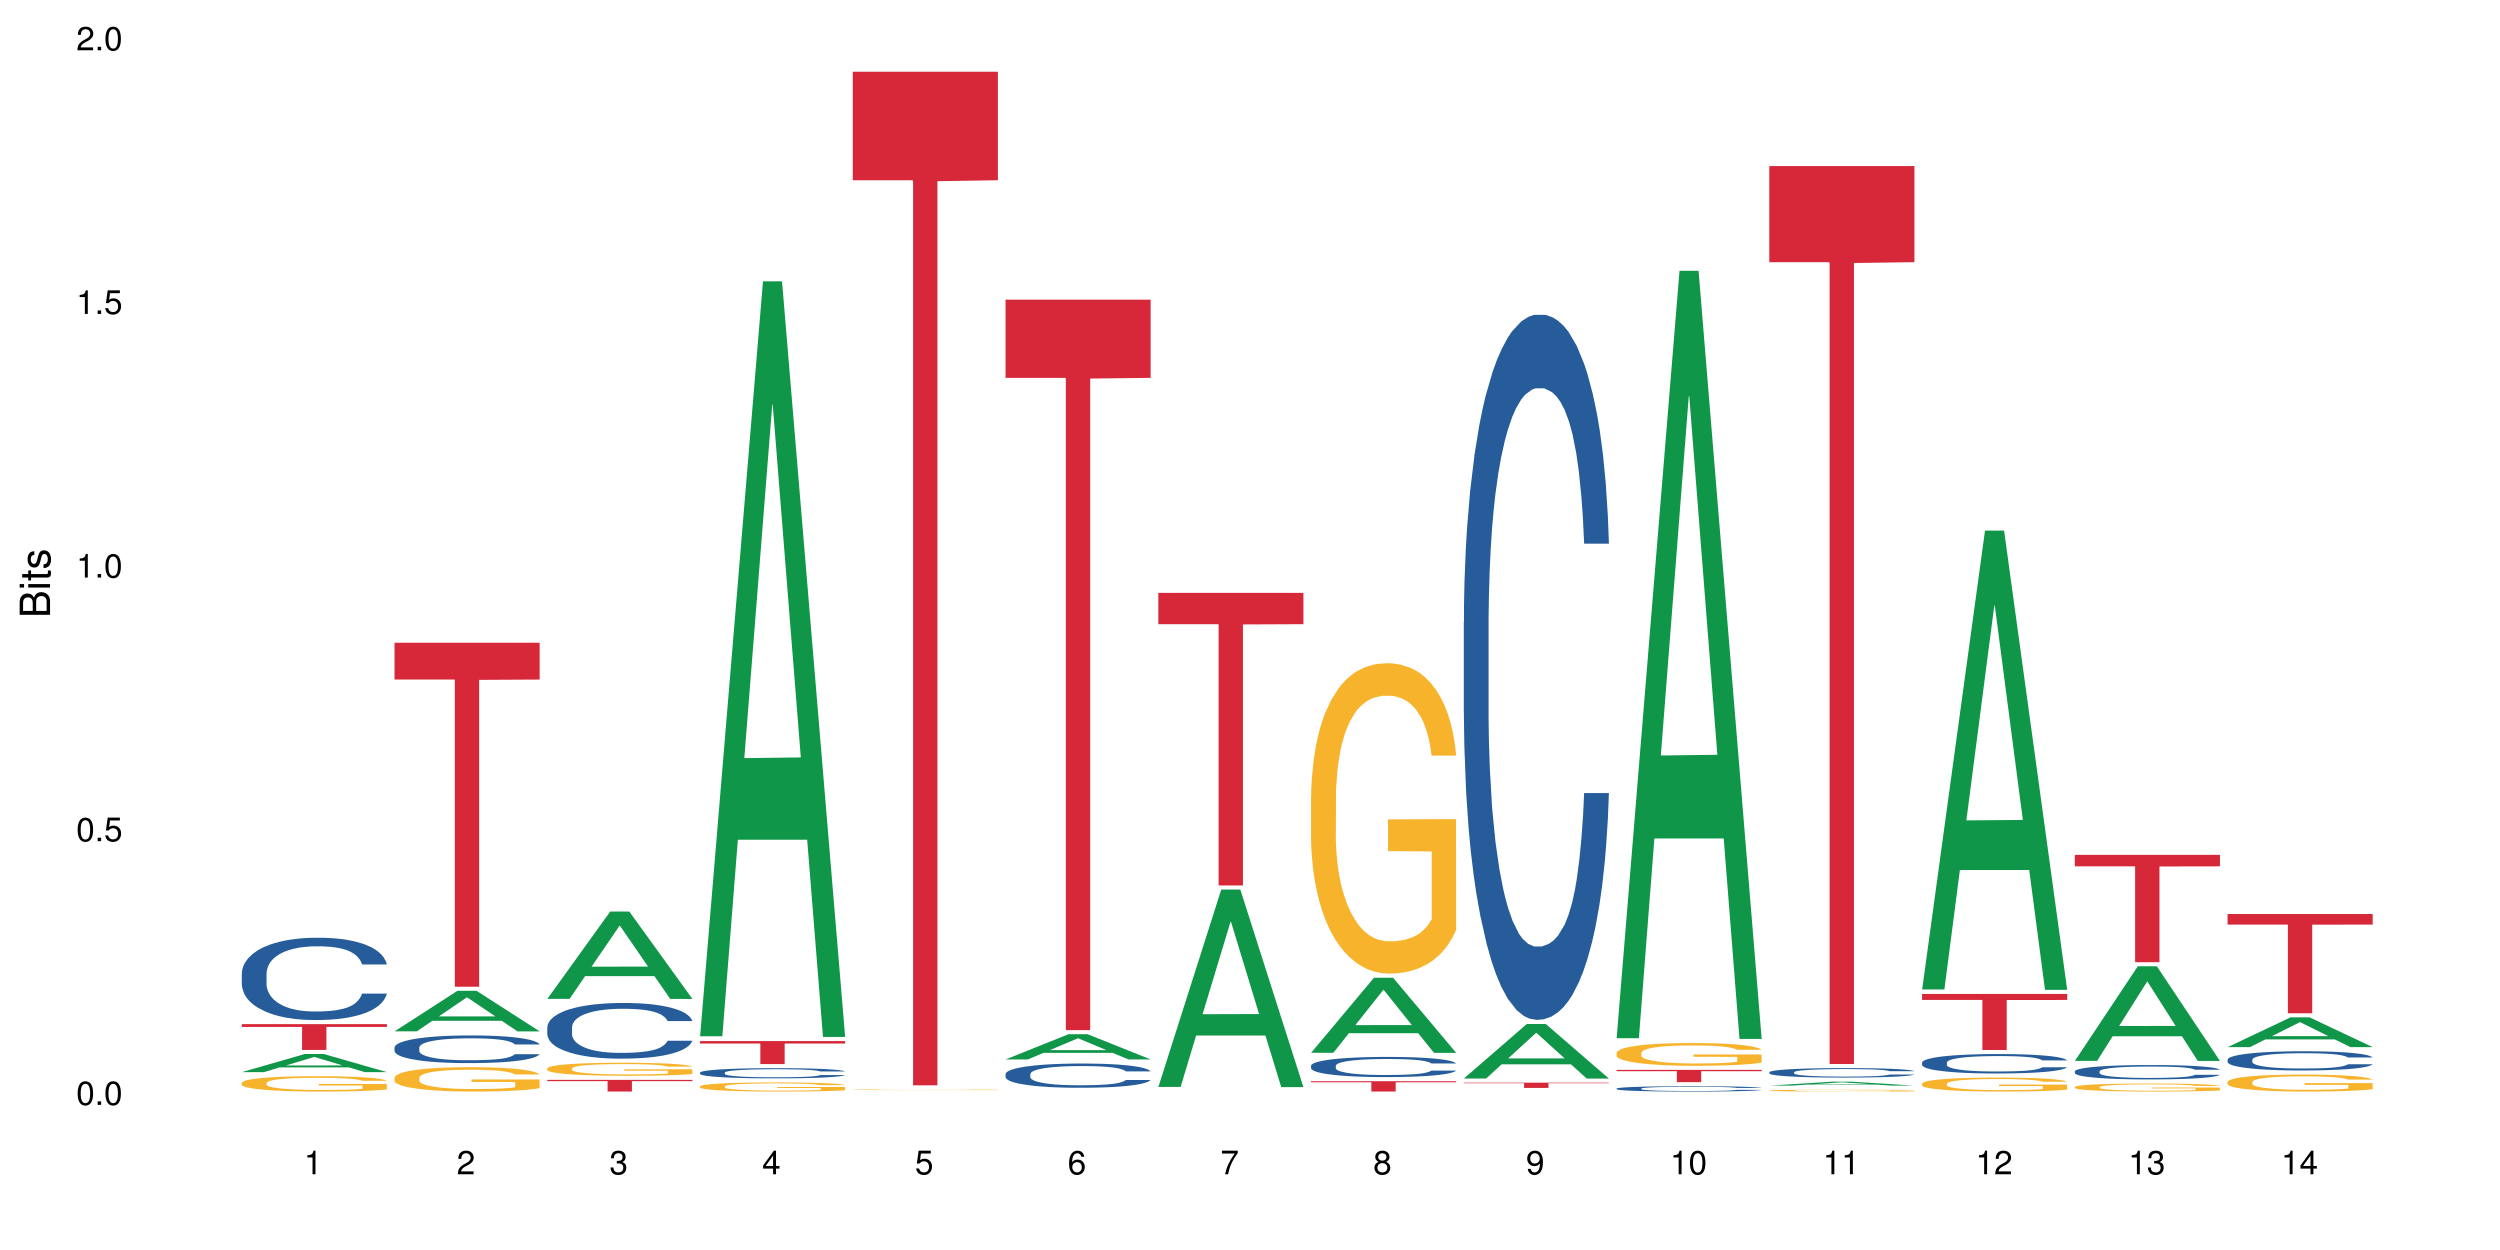 <?xml version="1.0" encoding="UTF-8"?>
<svg xmlns="http://www.w3.org/2000/svg" xmlns:xlink="http://www.w3.org/1999/xlink" width="720pt" height="360pt" viewBox="0 0 720 360" version="1.1">
<defs>
<g>
<symbol overflow="visible" id="glyph0-0">
<path style="stroke:none;" d=""/>
</symbol>
<symbol overflow="visible" id="glyph0-1">
<path style="stroke:none;" d="M 2.641 -6.797 C 2 -6.797 1.422 -6.531 1.078 -6.047 C 0.641 -5.453 0.406 -4.547 0.406 -3.297 C 0.406 -1 1.188 0.219 2.641 0.219 C 4.078 0.219 4.859 -1 4.859 -3.234 C 4.859 -4.562 4.656 -5.438 4.203 -6.047 C 3.844 -6.531 3.281 -6.797 2.641 -6.797 Z M 2.641 -6.047 C 3.547 -6.047 4 -5.125 4 -3.312 C 4 -1.375 3.562 -0.484 2.625 -0.484 C 1.734 -0.484 1.281 -1.422 1.281 -3.281 C 1.281 -5.141 1.734 -6.047 2.641 -6.047 Z M 2.641 -6.047 "/>
</symbol>
<symbol overflow="visible" id="glyph0-2">
<path style="stroke:none;" d="M 1.828 -1 L 0.828 -1 L 0.828 0 L 1.828 0 Z M 1.828 -1 "/>
</symbol>
<symbol overflow="visible" id="glyph0-3">
<path style="stroke:none;" d="M 4.562 -6.797 L 1.062 -6.797 L 0.547 -3.094 L 1.328 -3.094 C 1.719 -3.562 2.047 -3.734 2.578 -3.734 C 3.484 -3.734 4.062 -3.109 4.062 -2.094 C 4.062 -1.125 3.484 -0.531 2.578 -0.531 C 1.828 -0.531 1.375 -0.906 1.188 -1.672 L 0.328 -1.672 C 0.453 -1.109 0.547 -0.844 0.75 -0.594 C 1.125 -0.078 1.828 0.219 2.594 0.219 C 3.969 0.219 4.922 -0.781 4.922 -2.219 C 4.922 -3.562 4.031 -4.484 2.719 -4.484 C 2.25 -4.484 1.859 -4.359 1.469 -4.062 L 1.734 -5.969 L 4.562 -5.969 Z M 4.562 -6.797 "/>
</symbol>
<symbol overflow="visible" id="glyph0-4">
<path style="stroke:none;" d="M 2.484 -4.844 L 2.484 0 L 3.328 0 L 3.328 -6.797 L 2.766 -6.797 C 2.469 -5.75 2.281 -5.609 0.984 -5.453 L 0.984 -4.844 Z M 2.484 -4.844 "/>
</symbol>
<symbol overflow="visible" id="glyph0-5">
<path style="stroke:none;" d="M 4.859 -0.828 L 1.281 -0.828 C 1.359 -1.391 1.672 -1.75 2.5 -2.234 L 3.469 -2.75 C 4.406 -3.266 4.906 -3.969 4.906 -4.812 C 4.906 -5.375 4.672 -5.906 4.266 -6.266 C 3.859 -6.625 3.375 -6.797 2.719 -6.797 C 1.859 -6.797 1.219 -6.5 0.844 -5.922 C 0.609 -5.562 0.5 -5.125 0.484 -4.438 L 1.328 -4.438 C 1.359 -4.906 1.406 -5.188 1.531 -5.406 C 1.75 -5.812 2.188 -6.062 2.703 -6.062 C 3.469 -6.062 4.031 -5.516 4.031 -4.781 C 4.031 -4.25 3.719 -3.797 3.125 -3.438 L 2.234 -2.938 C 0.812 -2.141 0.406 -1.5 0.328 0 L 4.859 0 Z M 4.859 -0.828 "/>
</symbol>
<symbol overflow="visible" id="glyph0-6">
<path style="stroke:none;" d="M 2.125 -3.125 L 2.578 -3.125 C 3.516 -3.125 3.984 -2.703 3.984 -1.891 C 3.984 -1.031 3.469 -0.531 2.578 -0.531 C 1.656 -0.531 1.203 -0.984 1.156 -1.969 L 0.312 -1.969 C 0.344 -1.422 0.438 -1.078 0.609 -0.766 C 0.953 -0.109 1.625 0.219 2.547 0.219 C 3.953 0.219 4.859 -0.609 4.859 -1.906 C 4.859 -2.766 4.516 -3.25 3.703 -3.516 C 4.344 -3.766 4.656 -4.25 4.656 -4.938 C 4.656 -6.109 3.875 -6.797 2.578 -6.797 C 1.203 -6.797 0.484 -6.047 0.453 -4.609 L 1.297 -4.609 C 1.312 -5.016 1.344 -5.25 1.453 -5.453 C 1.641 -5.828 2.062 -6.062 2.594 -6.062 C 3.344 -6.062 3.797 -5.625 3.797 -4.906 C 3.797 -4.422 3.609 -4.141 3.25 -3.984 C 3.016 -3.891 2.719 -3.844 2.125 -3.844 Z M 2.125 -3.125 "/>
</symbol>
<symbol overflow="visible" id="glyph0-7">
<path style="stroke:none;" d="M 3.141 -1.625 L 3.141 0 L 3.984 0 L 3.984 -1.625 L 4.984 -1.625 L 4.984 -2.391 L 3.984 -2.391 L 3.984 -6.797 L 3.359 -6.797 L 0.266 -2.516 L 0.266 -1.625 Z M 3.141 -2.391 L 1 -2.391 L 3.141 -5.359 Z M 3.141 -2.391 "/>
</symbol>
<symbol overflow="visible" id="glyph0-8">
<path style="stroke:none;" d="M 4.781 -5.031 C 4.609 -6.141 3.891 -6.797 2.844 -6.797 C 2.094 -6.797 1.422 -6.438 1.031 -5.828 C 0.609 -5.172 0.406 -4.344 0.406 -3.094 C 0.406 -1.953 0.578 -1.234 0.984 -0.625 C 1.359 -0.078 1.953 0.219 2.703 0.219 C 3.984 0.219 4.922 -0.734 4.922 -2.078 C 4.922 -3.344 4.062 -4.234 2.844 -4.234 C 2.172 -4.234 1.641 -3.969 1.281 -3.469 C 1.281 -5.125 1.828 -6.047 2.797 -6.047 C 3.391 -6.047 3.797 -5.672 3.938 -5.031 Z M 2.734 -3.484 C 3.547 -3.484 4.062 -2.922 4.062 -2 C 4.062 -1.156 3.484 -0.531 2.703 -0.531 C 1.922 -0.531 1.328 -1.188 1.328 -2.047 C 1.328 -2.891 1.906 -3.484 2.734 -3.484 Z M 2.734 -3.484 "/>
</symbol>
<symbol overflow="visible" id="glyph0-9">
<path style="stroke:none;" d="M 4.984 -6.797 L 0.438 -6.797 L 0.438 -5.969 L 4.109 -5.969 C 2.5 -3.656 1.828 -2.234 1.328 0 L 2.219 0 C 2.594 -2.172 3.453 -4.047 4.984 -6.094 Z M 4.984 -6.797 "/>
</symbol>
<symbol overflow="visible" id="glyph0-10">
<path style="stroke:none;" d="M 3.75 -3.578 C 4.453 -4 4.688 -4.344 4.688 -4.984 C 4.688 -6.047 3.844 -6.797 2.641 -6.797 C 1.438 -6.797 0.594 -6.047 0.594 -4.984 C 0.594 -4.359 0.828 -4.016 1.516 -3.578 C 0.734 -3.203 0.359 -2.641 0.359 -1.891 C 0.359 -0.641 1.297 0.219 2.641 0.219 C 3.984 0.219 4.922 -0.641 4.922 -1.875 C 4.922 -2.641 4.531 -3.203 3.75 -3.578 Z M 2.641 -6.047 C 3.359 -6.047 3.812 -5.625 3.812 -4.969 C 3.812 -4.344 3.344 -3.922 2.641 -3.922 C 1.922 -3.922 1.453 -4.344 1.453 -4.984 C 1.453 -5.625 1.922 -6.047 2.641 -6.047 Z M 2.641 -3.203 C 3.484 -3.203 4.062 -2.672 4.062 -1.875 C 4.062 -1.062 3.484 -0.531 2.625 -0.531 C 1.797 -0.531 1.219 -1.078 1.219 -1.875 C 1.219 -2.672 1.797 -3.203 2.641 -3.203 Z M 2.641 -3.203 "/>
</symbol>
<symbol overflow="visible" id="glyph0-11">
<path style="stroke:none;" d="M 0.516 -1.547 C 0.672 -0.438 1.406 0.219 2.438 0.219 C 3.188 0.219 3.859 -0.141 4.266 -0.75 C 4.688 -1.406 4.891 -2.25 4.891 -3.484 C 4.891 -4.625 4.703 -5.359 4.312 -5.953 C 3.938 -6.5 3.344 -6.797 2.594 -6.797 C 1.297 -6.797 0.359 -5.844 0.359 -4.516 C 0.359 -3.25 1.234 -2.344 2.453 -2.344 C 3.094 -2.344 3.562 -2.578 4.016 -3.109 C 4 -1.453 3.469 -0.531 2.5 -0.531 C 1.906 -0.531 1.484 -0.906 1.359 -1.547 Z M 2.578 -6.062 C 3.375 -6.062 3.969 -5.406 3.969 -4.531 C 3.969 -3.688 3.375 -3.094 2.547 -3.094 C 1.734 -3.094 1.234 -3.672 1.234 -4.578 C 1.234 -5.438 1.797 -6.062 2.578 -6.062 Z M 2.578 -6.062 "/>
</symbol>
<symbol overflow="visible" id="glyph1-0">
<path style="stroke:none;" d=""/>
</symbol>
<symbol overflow="visible" id="glyph1-1">
<path style="stroke:none;" d="M 0 -0.953 L 0 -4.891 C 0 -5.719 -0.234 -6.344 -0.734 -6.797 C -1.188 -7.234 -1.812 -7.469 -2.5 -7.469 C -3.547 -7.469 -4.188 -7 -4.625 -5.875 C -4.984 -6.672 -5.641 -7.094 -6.531 -7.094 C -7.156 -7.094 -7.734 -6.859 -8.141 -6.391 C -8.562 -5.938 -8.75 -5.344 -8.75 -4.5 L -8.75 -0.953 Z M -4.984 -2.062 L -7.766 -2.062 L -7.766 -4.219 C -7.766 -4.844 -7.688 -5.203 -7.453 -5.5 C -7.219 -5.812 -6.859 -5.969 -6.375 -5.969 C -5.906 -5.969 -5.531 -5.812 -5.297 -5.5 C -5.062 -5.203 -4.984 -4.844 -4.984 -4.219 Z M -0.984 -2.062 L -4 -2.062 L -4 -4.781 C -4 -5.328 -3.859 -5.688 -3.578 -5.953 C -3.297 -6.219 -2.922 -6.359 -2.484 -6.359 C -2.062 -6.359 -1.688 -6.219 -1.406 -5.953 C -1.109 -5.688 -0.984 -5.328 -0.984 -4.781 Z M -0.984 -2.062 "/>
</symbol>
<symbol overflow="visible" id="glyph1-2">
<path style="stroke:none;" d="M -6.281 -1.797 L -6.281 -0.797 L 0 -0.797 L 0 -1.797 Z M -8.75 -1.797 L -8.75 -0.797 L -7.484 -0.797 L -7.484 -1.797 Z M -8.75 -1.797 "/>
</symbol>
<symbol overflow="visible" id="glyph1-3">
<path style="stroke:none;" d="M -6.281 -3.047 L -6.281 -2.016 L -8.016 -2.016 L -8.016 -1.016 L -6.281 -1.016 L -6.281 -0.172 L -5.469 -0.172 L -5.469 -1.016 L -0.719 -1.016 C -0.078 -1.016 0.281 -1.453 0.281 -2.234 C 0.281 -2.469 0.25 -2.719 0.188 -3.047 L -0.641 -3.047 C -0.609 -2.922 -0.594 -2.766 -0.594 -2.562 C -0.594 -2.141 -0.719 -2.016 -1.156 -2.016 L -5.469 -2.016 L -5.469 -3.047 Z M -6.281 -3.047 "/>
</symbol>
<symbol overflow="visible" id="glyph1-4">
<path style="stroke:none;" d="M -4.531 -5.25 C -5.766 -5.25 -6.469 -4.422 -6.469 -2.969 C -6.469 -1.516 -5.719 -0.562 -4.547 -0.562 C -3.562 -0.562 -3.094 -1.062 -2.734 -2.562 L -2.516 -3.484 C -2.344 -4.188 -2.094 -4.469 -1.625 -4.469 C -1.047 -4.469 -0.641 -3.875 -0.641 -3 C -0.641 -2.453 -0.797 -2 -1.062 -1.75 C -1.25 -1.594 -1.422 -1.531 -1.875 -1.469 L -1.875 -0.406 C -0.422 -0.453 0.281 -1.266 0.281 -2.922 C 0.281 -4.5 -0.5 -5.516 -1.719 -5.516 C -2.656 -5.516 -3.172 -4.984 -3.469 -3.734 L -3.703 -2.766 C -3.891 -1.953 -4.156 -1.609 -4.594 -1.609 C -5.172 -1.609 -5.547 -2.125 -5.547 -2.938 C -5.547 -3.75 -5.203 -4.172 -4.531 -4.203 Z M -4.531 -5.25 "/>
</symbol>
</g>
</defs>
<g id="surface93504">
<rect x="0" y="0" width="720" height="360" style="fill:rgb(100%,100%,100%);fill-opacity:1;stroke:none;"/>
<path style=" stroke:none;fill-rule:nonzero;fill:rgb(6.275%,58.824%,28.235%);fill-opacity:1;" d="M 69.629 308.766 L 69.676 308.762 L 87.758 303.559 L 93.25 303.559 L 111.422 308.773 L 105.039 308.773 L 100.484 307.41 L 80.523 307.41 L 76.059 308.766 L 69.629 308.766 L 82.445 306.848 L 98.652 306.844 L 90.57 304.41 L 90.48 304.406 L 90.391 304.418 L 82.398 306.844 L 82.445 306.848 Z M 69.629 308.766 "/>
<path style=" stroke:none;fill-rule:nonzero;fill:rgb(14.51%,36.078%,60%);fill-opacity:1;" d="M 69.629 280.391 L 69.68 280.367 L 69.68 279.848 L 69.832 279.027 L 70.191 277.984 L 70.547 277.273 L 71.465 275.992 L 72.738 274.758 L 74.062 273.805 L 75.031 273.242 L 75.898 272.809 L 77.887 272.008 L 79.16 271.598 L 80.535 271.23 L 82.219 270.859 L 83.441 270.645 L 86.195 270.297 L 88.234 270.145 L 89.812 270.082 L 93.227 270.082 L 95.266 270.168 L 96.746 270.277 L 98.375 270.449 L 99.75 270.645 L 102.148 271.121 L 104.289 271.727 L 105.258 272.074 L 106.785 272.746 L 107.957 273.395 L 108.773 273.957 L 109.691 274.758 L 110.504 275.734 L 111.117 276.84 L 111.422 277.77 L 104.289 277.77 L 103.93 276.902 L 103.523 276.23 L 102.758 275.344 L 101.992 274.715 L 100.922 274.086 L 99.957 273.676 L 98.629 273.266 L 97.457 273.004 L 96.234 272.809 L 95.062 272.68 L 92.82 272.551 L 90.219 272.551 L 89.254 272.594 L 87.266 272.766 L 86.195 272.918 L 84.664 273.223 L 83.594 273.504 L 82.32 273.938 L 81.453 274.305 L 80.383 274.867 L 79.617 275.367 L 78.754 276.082 L 78.242 276.621 L 77.785 277.227 L 77.375 277.941 L 77.07 278.699 L 76.867 279.504 L 76.766 280.281 L 76.766 283.641 L 76.867 284.418 L 77.121 285.328 L 77.785 286.648 L 78.754 287.797 L 79.875 288.707 L 80.945 289.355 L 81.555 289.66 L 82.371 290.008 L 83.645 290.441 L 85.48 290.871 L 86.551 291.047 L 88.184 291.219 L 89.863 291.305 L 92.105 291.305 L 94.094 291.219 L 95.418 291.109 L 96.797 290.938 L 98.68 290.57 L 99.852 290.223 L 100.871 289.812 L 101.637 289.398 L 102.148 289.055 L 102.91 288.383 L 103.523 287.645 L 103.98 286.887 L 104.289 286.152 L 111.422 286.152 L 111.117 287.02 L 110.66 287.863 L 110.199 288.492 L 109.484 289.25 L 108.672 289.922 L 107.5 290.68 L 106.531 291.176 L 105.258 291.719 L 104.082 292.129 L 102.809 292.496 L 100.922 292.93 L 99.699 293.148 L 98.375 293.344 L 96.797 293.516 L 94.809 293.668 L 92.668 293.754 L 90.68 293.773 L 88.539 293.73 L 86.957 293.645 L 84.867 293.449 L 82.27 293.059 L 80.383 292.648 L 78.906 292.238 L 77.633 291.805 L 76.203 291.219 L 74.371 290.266 L 73.25 289.531 L 72.484 288.922 L 71.617 288.078 L 71.004 287.32 L 70.293 286.109 L 69.781 284.57 L 69.629 283.379 Z M 69.629 280.391 "/>
<path style=" stroke:none;fill-rule:nonzero;fill:rgb(96.863%,70.196%,16.863%);fill-opacity:1;" d="M 69.629 311.844 L 69.68 311.84 L 69.68 311.758 L 69.883 311.578 L 70.395 311.328 L 71.055 311.121 L 71.77 310.961 L 72.23 310.875 L 72.992 310.754 L 73.656 310.664 L 75.336 310.484 L 77.477 310.316 L 78.652 310.242 L 79.977 310.172 L 81.863 310.098 L 82.727 310.066 L 85.379 310.004 L 88.387 309.965 L 91.699 309.953 L 93.227 309.957 L 95.316 309.973 L 98.172 310.016 L 99.801 310.055 L 101.078 310.098 L 102.402 310.148 L 104.031 310.23 L 105.562 310.328 L 106.785 310.422 L 108.008 310.543 L 109.027 310.672 L 109.895 310.816 L 110.66 310.984 L 111.117 311.125 L 111.422 311.266 L 104.34 311.266 L 103.93 311.125 L 103.473 311.016 L 102.707 310.883 L 101.941 310.785 L 101.18 310.711 L 99.75 310.605 L 98.527 310.539 L 97 310.484 L 95.52 310.449 L 93.84 310.422 L 92.82 310.414 L 90.117 310.414 L 87.672 310.445 L 86.246 310.477 L 85.227 310.508 L 83.797 310.57 L 82.934 310.617 L 82.422 310.648 L 80.895 310.773 L 79.875 310.887 L 79.312 310.965 L 78.602 311.086 L 78.09 311.195 L 77.531 311.355 L 77.223 311.477 L 76.816 311.75 L 76.766 312.477 L 76.918 312.633 L 77.223 312.797 L 77.633 312.941 L 78.242 313.094 L 78.855 313.211 L 79.926 313.371 L 80.844 313.477 L 81.555 313.543 L 82.934 313.652 L 83.492 313.688 L 84.816 313.762 L 86.195 313.816 L 87.875 313.867 L 89.148 313.891 L 91.188 313.91 L 93.789 313.91 L 96.848 313.887 L 98.781 313.855 L 100.109 313.82 L 100.977 313.793 L 102.047 313.75 L 102.809 313.707 L 103.523 313.664 L 104.391 313.598 L 104.391 312.633 L 91.801 312.629 L 91.801 312.176 L 111.371 312.172 L 111.422 313.75 L 110.352 313.859 L 109.027 313.965 L 107.754 314.043 L 106.43 314.113 L 104.543 314.188 L 103.012 314.238 L 100.668 314.293 L 98.527 314.332 L 96.285 314.355 L 94.297 314.367 L 91.953 314.371 L 89.863 314.363 L 87.621 314.34 L 85.836 314.305 L 84.207 314.266 L 82.574 314.215 L 80.535 314.129 L 79.211 314.059 L 77.836 313.977 L 76.461 313.875 L 75.234 313.766 L 74.422 313.68 L 73.605 313.582 L 72.738 313.461 L 71.922 313.324 L 71.312 313.199 L 70.75 313.059 L 70.344 312.926 L 69.934 312.746 L 69.73 312.598 L 69.629 312.473 Z M 69.629 311.844 "/>
<path style=" stroke:none;fill-rule:nonzero;fill:rgb(83.922%,15.686%,22.353%);fill-opacity:1;" d="M 69.629 294.953 L 111.422 294.953 L 111.422 295.75 L 94.004 295.758 L 94.004 302.379 L 86.996 302.379 L 86.996 295.762 L 86.895 295.75 L 69.629 295.75 Z M 69.629 294.953 "/>
<path style=" stroke:none;fill-rule:nonzero;fill:rgb(6.275%,58.824%,28.235%);fill-opacity:1;" d="M 113.621 297.023 L 113.668 297.012 L 131.75 285.352 L 137.242 285.352 L 155.418 297.035 L 149.031 297.035 L 144.477 293.984 L 124.52 293.984 L 120.051 297.023 L 113.621 297.023 L 126.438 292.723 L 142.645 292.715 L 134.562 287.262 L 134.477 287.25 L 134.387 287.285 L 126.395 292.715 L 126.438 292.723 Z M 113.621 297.023 "/>
<path style=" stroke:none;fill-rule:nonzero;fill:rgb(14.51%,36.078%,60%);fill-opacity:1;" d="M 113.621 301.676 L 113.672 301.672 L 113.672 301.496 L 113.828 301.219 L 114.184 300.871 L 114.539 300.629 L 115.457 300.199 L 116.73 299.785 L 118.059 299.465 L 119.023 299.277 L 119.891 299.133 L 121.879 298.863 L 123.152 298.723 L 124.531 298.602 L 126.211 298.477 L 127.434 298.402 L 130.188 298.285 L 132.227 298.234 L 133.805 298.215 L 137.223 298.215 L 139.258 298.242 L 140.738 298.281 L 142.367 298.336 L 143.746 298.402 L 146.141 298.562 L 148.281 298.766 L 149.25 298.883 L 150.777 299.109 L 151.949 299.328 L 152.766 299.516 L 153.684 299.785 L 154.5 300.113 L 155.109 300.484 L 155.418 300.797 L 148.281 300.797 L 147.926 300.508 L 147.516 300.281 L 146.75 299.98 L 145.988 299.77 L 144.918 299.559 L 143.949 299.422 L 142.625 299.285 L 141.453 299.195 L 140.227 299.133 L 139.055 299.086 L 136.812 299.043 L 134.215 299.043 L 133.246 299.059 L 131.258 299.117 L 130.188 299.168 L 128.66 299.27 L 127.59 299.363 L 126.312 299.508 L 125.449 299.633 L 124.379 299.82 L 123.613 299.988 L 122.746 300.23 L 122.234 300.41 L 121.777 300.613 L 121.371 300.855 L 121.062 301.109 L 120.859 301.379 L 120.758 301.641 L 120.758 302.77 L 120.859 303.031 L 121.113 303.336 L 121.777 303.781 L 122.746 304.164 L 123.867 304.473 L 124.938 304.691 L 125.551 304.793 L 126.363 304.906 L 127.641 305.055 L 129.473 305.199 L 130.543 305.258 L 132.176 305.316 L 133.855 305.344 L 136.098 305.344 L 138.086 305.316 L 139.414 305.277 L 140.789 305.219 L 142.676 305.098 L 143.848 304.98 L 144.867 304.844 L 145.629 304.703 L 146.141 304.586 L 146.906 304.363 L 147.516 304.113 L 147.977 303.859 L 148.281 303.613 L 155.418 303.613 L 155.109 303.902 L 154.652 304.188 L 154.191 304.398 L 153.48 304.652 L 152.664 304.879 L 151.492 305.133 L 150.523 305.301 L 149.25 305.484 L 148.078 305.621 L 146.805 305.746 L 144.918 305.891 L 143.695 305.961 L 142.367 306.027 L 140.789 306.086 L 138.801 306.137 L 136.66 306.168 L 134.672 306.172 L 132.531 306.16 L 130.953 306.129 L 128.863 306.066 L 126.262 305.934 L 124.379 305.797 L 122.898 305.656 L 121.625 305.512 L 120.199 305.316 L 118.363 304.996 L 117.242 304.746 L 116.477 304.543 L 115.609 304.262 L 115 304.004 L 114.285 303.598 L 113.777 303.082 L 113.621 302.68 Z M 113.621 301.676 "/>
<path style=" stroke:none;fill-rule:nonzero;fill:rgb(96.863%,70.196%,16.863%);fill-opacity:1;" d="M 113.621 310.359 L 113.672 310.352 L 113.672 310.223 L 113.879 309.938 L 114.387 309.539 L 115.051 309.211 L 115.762 308.957 L 116.223 308.82 L 116.988 308.629 L 117.648 308.488 L 119.332 308.199 L 121.473 307.93 L 122.645 307.816 L 123.969 307.707 L 125.855 307.586 L 126.723 307.539 L 129.371 307.438 L 132.379 307.371 L 135.691 307.352 L 137.223 307.359 L 139.312 307.387 L 142.164 307.457 L 143.797 307.52 L 145.07 307.586 L 146.395 307.668 L 148.027 307.797 L 149.555 307.949 L 150.777 308.102 L 152 308.297 L 153.02 308.5 L 153.887 308.727 L 154.652 308.992 L 155.109 309.219 L 155.418 309.441 L 148.332 309.441 L 147.926 309.219 L 147.465 309.047 L 146.699 308.832 L 145.938 308.68 L 145.172 308.559 L 143.746 308.391 L 142.523 308.289 L 140.992 308.199 L 139.516 308.141 L 137.832 308.102 L 136.812 308.09 L 134.113 308.09 L 131.664 308.137 L 130.238 308.188 L 129.219 308.238 L 127.793 308.332 L 126.926 308.41 L 126.414 308.461 L 124.887 308.66 L 123.867 308.84 L 123.305 308.961 L 122.594 309.152 L 122.082 309.328 L 121.523 309.582 L 121.219 309.777 L 120.809 310.211 L 120.758 311.363 L 120.91 311.609 L 121.219 311.871 L 121.625 312.102 L 122.234 312.344 L 122.848 312.531 L 123.918 312.781 L 124.836 312.949 L 125.551 313.059 L 126.926 313.23 L 127.484 313.289 L 128.812 313.402 L 130.188 313.492 L 131.871 313.57 L 133.145 313.609 L 135.184 313.641 L 137.781 313.641 L 140.84 313.602 L 142.777 313.551 L 144.102 313.5 L 144.969 313.453 L 146.039 313.383 L 146.805 313.32 L 147.516 313.25 L 148.383 313.141 L 148.383 311.609 L 135.793 311.602 L 135.793 310.883 L 155.367 310.879 L 155.418 313.383 L 154.348 313.559 L 153.02 313.723 L 151.746 313.852 L 150.422 313.961 L 148.535 314.082 L 147.008 314.16 L 144.664 314.25 L 142.523 314.305 L 140.277 314.344 L 138.293 314.363 L 135.945 314.371 L 133.855 314.359 L 131.613 314.32 L 129.832 314.27 L 128.199 314.203 L 126.57 314.121 L 124.531 313.984 L 123.203 313.879 L 121.828 313.742 L 120.453 313.582 L 119.23 313.41 L 118.414 313.273 L 117.598 313.121 L 116.73 312.93 L 115.918 312.711 L 115.305 312.512 L 114.742 312.289 L 114.336 312.078 L 113.93 311.789 L 113.727 311.559 L 113.621 311.359 Z M 113.621 310.359 "/>
<path style=" stroke:none;fill-rule:nonzero;fill:rgb(83.922%,15.686%,22.353%);fill-opacity:1;" d="M 113.621 185.105 L 155.418 185.105 L 155.418 195.711 L 138 195.805 L 138 284.176 L 130.988 284.176 L 130.988 195.898 L 130.887 195.711 L 113.621 195.711 Z M 113.621 185.105 "/>
<path style=" stroke:none;fill-rule:nonzero;fill:rgb(6.275%,58.824%,28.235%);fill-opacity:1;" d="M 157.617 287.668 L 157.66 287.645 L 175.746 262.52 L 181.238 262.52 L 199.41 287.691 L 193.023 287.691 L 188.469 281.121 L 168.512 281.121 L 164.047 287.668 L 157.617 287.668 L 170.43 278.402 L 186.641 278.379 L 178.559 266.633 L 178.469 266.609 L 178.379 266.68 L 170.387 278.379 L 170.43 278.402 Z M 157.617 287.668 "/>
<path style=" stroke:none;fill-rule:nonzero;fill:rgb(14.51%,36.078%,60%);fill-opacity:1;" d="M 157.617 295.84 L 157.668 295.828 L 157.668 295.477 L 157.82 294.918 L 158.176 294.215 L 158.535 293.73 L 159.449 292.867 L 160.727 292.035 L 162.051 291.391 L 163.02 291.008 L 163.887 290.715 L 165.871 290.176 L 167.148 289.895 L 168.523 289.648 L 170.207 289.398 L 171.43 289.25 L 174.18 289.016 L 176.219 288.914 L 177.801 288.871 L 181.215 288.871 L 183.254 288.93 L 184.73 289.004 L 186.363 289.121 L 187.738 289.25 L 190.133 289.574 L 192.273 289.984 L 193.242 290.219 L 194.773 290.672 L 195.945 291.109 L 196.758 291.492 L 197.676 292.035 L 198.492 292.691 L 199.105 293.438 L 199.41 294.07 L 192.273 294.07 L 191.918 293.484 L 191.512 293.031 L 190.746 292.43 L 189.98 292.004 L 188.91 291.578 L 187.941 291.301 L 186.617 291.023 L 185.445 290.848 L 184.223 290.715 L 183.051 290.629 L 180.805 290.539 L 178.207 290.539 L 177.238 290.57 L 175.25 290.688 L 174.18 290.789 L 172.652 290.992 L 171.582 291.184 L 170.309 291.477 L 169.441 291.727 L 168.371 292.105 L 167.605 292.445 L 166.738 292.926 L 166.23 293.293 L 165.77 293.703 L 165.363 294.188 L 165.059 294.699 L 164.855 295.242 L 164.75 295.77 L 164.75 298.039 L 164.855 298.566 L 165.109 299.18 L 165.77 300.074 L 166.738 300.848 L 167.859 301.465 L 168.93 301.902 L 169.543 302.109 L 170.359 302.344 L 171.633 302.637 L 173.469 302.93 L 174.539 303.047 L 176.168 303.164 L 177.852 303.223 L 180.094 303.223 L 182.082 303.164 L 183.406 303.09 L 184.781 302.973 L 186.668 302.723 L 187.84 302.488 L 188.859 302.211 L 189.625 301.934 L 190.133 301.699 L 190.898 301.246 L 191.512 300.746 L 191.969 300.234 L 192.273 299.734 L 199.41 299.734 L 199.105 300.32 L 198.645 300.895 L 198.188 301.316 L 197.473 301.828 L 196.656 302.285 L 195.484 302.797 L 194.516 303.133 L 193.242 303.5 L 192.07 303.777 L 190.797 304.027 L 188.91 304.32 L 187.688 304.465 L 186.363 304.598 L 184.781 304.715 L 182.793 304.816 L 180.652 304.875 L 178.664 304.891 L 176.523 304.859 L 174.945 304.801 L 172.855 304.672 L 170.258 304.406 L 168.371 304.129 L 166.891 303.852 L 165.617 303.559 L 164.191 303.164 L 162.355 302.52 L 161.234 302.02 L 160.469 301.609 L 159.605 301.039 L 158.992 300.527 L 158.277 299.707 L 157.77 298.668 L 157.617 297.863 Z M 157.617 295.84 "/>
<path style=" stroke:none;fill-rule:nonzero;fill:rgb(96.863%,70.196%,16.863%);fill-opacity:1;" d="M 157.617 307.68 L 157.668 307.676 L 157.668 307.605 L 157.871 307.453 L 158.379 307.238 L 159.043 307.066 L 159.758 306.926 L 160.215 306.855 L 160.98 306.754 L 161.641 306.676 L 163.324 306.523 L 165.465 306.379 L 166.637 306.316 L 167.961 306.258 L 169.848 306.195 L 170.715 306.168 L 173.363 306.113 L 176.371 306.082 L 179.684 306.07 L 181.215 306.074 L 183.305 306.086 L 186.156 306.125 L 187.789 306.16 L 189.062 306.195 L 190.387 306.238 L 192.02 306.309 L 193.547 306.391 L 194.773 306.473 L 195.996 306.574 L 197.016 306.684 L 197.879 306.805 L 198.645 306.949 L 199.105 307.066 L 199.41 307.188 L 192.324 307.188 L 191.918 307.066 L 191.457 306.977 L 190.695 306.863 L 189.93 306.781 L 189.164 306.715 L 187.738 306.625 L 186.516 306.57 L 184.984 306.523 L 183.508 306.492 L 181.824 306.473 L 180.805 306.465 L 178.105 306.465 L 175.66 306.488 L 174.23 306.516 L 173.211 306.543 L 171.785 306.594 L 170.918 306.637 L 170.41 306.664 L 168.879 306.77 L 167.859 306.867 L 167.301 306.93 L 166.586 307.035 L 166.078 307.125 L 165.516 307.262 L 165.211 307.367 L 164.801 307.598 L 164.75 308.215 L 164.906 308.348 L 165.211 308.488 L 165.617 308.609 L 166.23 308.742 L 166.84 308.84 L 167.91 308.977 L 168.828 309.062 L 169.543 309.121 L 170.918 309.215 L 171.48 309.246 L 172.805 309.309 L 174.18 309.355 L 175.863 309.395 L 177.137 309.418 L 179.176 309.434 L 181.773 309.434 L 184.832 309.414 L 186.77 309.387 L 188.094 309.359 L 188.961 309.336 L 190.031 309.297 L 190.797 309.262 L 191.512 309.227 L 192.375 309.168 L 192.375 308.348 L 179.789 308.344 L 179.789 307.961 L 199.359 307.957 L 199.41 309.297 L 198.34 309.391 L 197.016 309.48 L 195.738 309.547 L 194.414 309.605 L 192.527 309.672 L 191 309.711 L 188.656 309.762 L 186.516 309.789 L 184.273 309.812 L 182.285 309.82 L 179.941 309.824 L 177.852 309.816 L 175.609 309.797 L 173.824 309.77 L 172.191 309.734 L 170.562 309.691 L 168.523 309.621 L 167.199 309.562 L 165.82 309.488 L 164.445 309.402 L 163.223 309.312 L 162.406 309.238 L 161.59 309.156 L 160.727 309.055 L 159.91 308.938 L 159.297 308.832 L 158.738 308.711 L 158.328 308.598 L 157.922 308.441 L 157.719 308.32 L 157.617 308.215 Z M 157.617 307.68 "/>
<path style=" stroke:none;fill-rule:nonzero;fill:rgb(83.922%,15.686%,22.353%);fill-opacity:1;" d="M 157.617 311.004 L 199.41 311.004 L 199.41 311.363 L 181.992 311.367 L 181.992 314.371 L 174.984 314.371 L 174.984 311.371 L 174.883 311.363 L 157.617 311.363 Z M 157.617 311.004 "/>
<path style=" stroke:none;fill-rule:nonzero;fill:rgb(6.275%,58.824%,28.235%);fill-opacity:1;" d="M 201.609 298.438 L 201.652 298.23 L 219.738 81.031 L 225.23 81.031 L 243.402 298.641 L 237.02 298.641 L 232.465 241.836 L 212.504 241.836 L 208.039 298.438 L 201.609 298.438 L 214.426 218.34 L 230.633 218.137 L 222.551 116.586 L 222.461 116.383 L 222.371 116.992 L 214.379 218.137 L 214.426 218.34 Z M 201.609 298.438 "/>
<path style=" stroke:none;fill-rule:nonzero;fill:rgb(14.51%,36.078%,60%);fill-opacity:1;" d="M 201.609 308.91 L 201.66 308.906 L 201.66 308.844 L 201.812 308.742 L 202.172 308.613 L 202.527 308.523 L 203.445 308.367 L 204.719 308.211 L 206.043 308.094 L 207.012 308.023 L 207.879 307.973 L 209.867 307.871 L 211.141 307.82 L 212.516 307.777 L 214.199 307.73 L 215.422 307.703 L 218.176 307.66 L 220.211 307.641 L 221.793 307.633 L 225.207 307.633 L 227.246 307.645 L 228.723 307.656 L 230.355 307.68 L 231.73 307.703 L 234.129 307.762 L 236.27 307.836 L 237.234 307.879 L 238.766 307.965 L 239.938 308.043 L 240.754 308.113 L 241.672 308.211 L 242.484 308.332 L 243.098 308.469 L 243.402 308.586 L 236.27 308.586 L 235.91 308.477 L 235.504 308.395 L 234.738 308.285 L 233.973 308.207 L 232.902 308.129 L 231.934 308.078 L 230.609 308.027 L 229.438 307.996 L 228.215 307.973 L 227.043 307.957 L 224.801 307.938 L 222.199 307.938 L 221.23 307.945 L 219.246 307.965 L 218.176 307.984 L 216.645 308.023 L 215.574 308.059 L 214.301 308.109 L 213.434 308.156 L 212.363 308.227 L 211.598 308.289 L 210.734 308.375 L 210.223 308.441 L 209.766 308.52 L 209.355 308.605 L 209.051 308.699 L 208.848 308.801 L 208.746 308.895 L 208.746 309.312 L 208.848 309.41 L 209.102 309.52 L 209.766 309.684 L 210.734 309.828 L 211.855 309.938 L 212.926 310.02 L 213.535 310.059 L 214.352 310.102 L 215.625 310.152 L 217.461 310.207 L 218.531 310.23 L 220.16 310.25 L 221.844 310.262 L 224.086 310.262 L 226.074 310.25 L 227.398 310.238 L 228.777 310.215 L 230.66 310.168 L 231.832 310.125 L 232.852 310.074 L 233.617 310.023 L 234.129 309.98 L 234.891 309.898 L 235.504 309.809 L 235.961 309.715 L 236.27 309.621 L 243.402 309.621 L 243.098 309.73 L 242.641 309.836 L 242.18 309.914 L 241.465 310.008 L 240.652 310.09 L 239.48 310.184 L 238.512 310.246 L 237.234 310.312 L 236.062 310.363 L 234.789 310.41 L 232.902 310.461 L 231.68 310.488 L 230.355 310.512 L 228.777 310.535 L 226.789 310.555 L 224.648 310.562 L 222.66 310.566 L 220.52 310.562 L 218.938 310.551 L 216.848 310.527 L 214.25 310.477 L 212.363 310.426 L 210.887 310.375 L 209.613 310.324 L 208.184 310.25 L 206.348 310.133 L 205.227 310.043 L 204.465 309.965 L 203.598 309.863 L 202.984 309.77 L 202.273 309.617 L 201.762 309.426 L 201.609 309.281 Z M 201.609 308.91 "/>
<path style=" stroke:none;fill-rule:nonzero;fill:rgb(96.863%,70.196%,16.863%);fill-opacity:1;" d="M 201.609 312.871 L 201.66 312.867 L 201.66 312.82 L 201.863 312.711 L 202.375 312.562 L 203.035 312.441 L 203.75 312.344 L 204.207 312.297 L 204.973 312.223 L 205.637 312.172 L 207.316 312.062 L 209.457 311.961 L 210.629 311.918 L 211.957 311.879 L 213.844 311.832 L 214.707 311.816 L 217.359 311.777 L 220.367 311.754 L 223.68 311.746 L 225.207 311.75 L 227.297 311.758 L 230.152 311.785 L 231.781 311.809 L 233.059 311.832 L 234.383 311.863 L 236.012 311.91 L 237.543 311.969 L 238.766 312.027 L 239.988 312.098 L 241.008 312.176 L 241.875 312.258 L 242.641 312.359 L 243.098 312.445 L 243.402 312.527 L 236.32 312.527 L 235.91 312.445 L 235.453 312.379 L 234.688 312.301 L 233.922 312.242 L 233.16 312.195 L 231.73 312.133 L 230.508 312.098 L 228.98 312.062 L 227.5 312.039 L 225.82 312.027 L 224.801 312.023 L 222.098 312.023 L 219.652 312.039 L 218.227 312.059 L 217.207 312.078 L 215.777 312.113 L 214.914 312.141 L 214.402 312.16 L 212.875 312.234 L 211.855 312.301 L 211.293 312.348 L 210.578 312.418 L 210.07 312.484 L 209.508 312.582 L 209.203 312.652 L 208.797 312.816 L 208.746 313.246 L 208.898 313.336 L 209.203 313.438 L 209.613 313.523 L 210.223 313.613 L 210.836 313.684 L 211.906 313.777 L 212.824 313.84 L 213.535 313.879 L 214.914 313.945 L 215.473 313.965 L 216.797 314.008 L 218.176 314.043 L 219.855 314.07 L 221.129 314.086 L 223.168 314.098 L 225.77 314.098 L 228.828 314.082 L 230.762 314.062 L 232.09 314.043 L 232.953 314.027 L 234.023 314 L 234.789 313.977 L 235.504 313.953 L 236.371 313.91 L 236.371 313.336 L 223.781 313.336 L 223.781 313.066 L 243.352 313.062 L 243.402 314 L 242.332 314.066 L 241.008 314.129 L 239.734 314.176 L 238.41 314.219 L 236.523 314.262 L 234.992 314.293 L 232.648 314.324 L 230.508 314.348 L 228.266 314.359 L 226.277 314.367 L 223.934 314.371 L 221.844 314.367 L 219.602 314.352 L 217.816 314.332 L 216.188 314.309 L 214.555 314.277 L 212.516 314.227 L 211.191 314.188 L 209.816 314.137 L 208.438 314.074 L 207.215 314.012 L 206.402 313.961 L 205.586 313.902 L 204.719 313.832 L 203.902 313.75 L 203.293 313.676 L 202.73 313.59 L 202.324 313.512 L 201.914 313.406 L 201.711 313.32 L 201.609 313.242 Z M 201.609 312.871 "/>
<path style=" stroke:none;fill-rule:nonzero;fill:rgb(83.922%,15.686%,22.353%);fill-opacity:1;" d="M 201.609 299.82 L 243.402 299.82 L 243.402 300.531 L 225.984 300.535 L 225.984 306.453 L 218.977 306.453 L 218.977 300.543 L 218.875 300.531 L 201.609 300.531 Z M 201.609 299.82 "/>
<path style=" stroke:none;fill-rule:nonzero;fill:rgb(96.863%,70.196%,16.863%);fill-opacity:1;" d="M 245.602 313.844 L 245.652 313.844 L 245.652 313.84 L 245.859 313.832 L 246.367 313.82 L 247.031 313.812 L 247.742 313.805 L 248.203 313.801 L 248.965 313.797 L 249.629 313.793 L 251.312 313.785 L 253.453 313.777 L 254.625 313.773 L 255.949 313.77 L 257.836 313.766 L 258.703 313.766 L 261.352 313.762 L 264.359 313.762 L 267.672 313.758 L 269.199 313.762 L 274.145 313.762 L 275.777 313.766 L 277.051 313.766 L 278.375 313.77 L 280.008 313.773 L 281.535 313.777 L 283.98 313.785 L 285 313.793 L 285.867 313.797 L 286.633 313.805 L 287.09 313.812 L 287.398 313.82 L 280.312 313.82 L 279.906 313.812 L 279.445 313.809 L 278.68 313.801 L 277.918 313.797 L 277.152 313.793 L 275.727 313.789 L 274.5 313.785 L 272.973 313.785 L 271.496 313.781 L 262.219 313.781 L 261.199 313.785 L 259.773 313.789 L 258.395 313.789 L 256.867 313.797 L 255.848 313.801 L 255.285 313.805 L 254.574 313.809 L 254.062 313.816 L 253.504 313.824 L 253.195 313.828 L 252.789 313.84 L 252.738 313.871 L 252.891 313.879 L 253.195 313.887 L 253.605 313.895 L 254.215 313.898 L 254.828 313.906 L 255.898 313.914 L 256.816 313.918 L 257.531 313.922 L 258.906 313.926 L 259.465 313.926 L 260.793 313.93 L 262.168 313.934 L 263.848 313.934 L 265.125 313.938 L 272.82 313.938 L 274.758 313.934 L 276.082 313.934 L 276.949 313.93 L 278.781 313.93 L 279.496 313.926 L 280.363 313.922 L 280.363 313.879 L 267.773 313.879 L 267.773 313.859 L 287.344 313.859 L 287.398 313.93 L 286.328 313.934 L 285 313.938 L 283.727 313.941 L 282.402 313.945 L 280.516 313.949 L 278.988 313.953 L 276.641 313.953 L 274.5 313.957 L 263.594 313.957 L 261.812 313.953 L 260.18 313.953 L 258.547 313.949 L 256.512 313.945 L 255.184 313.945 L 253.809 313.941 L 252.434 313.934 L 251.211 313.93 L 249.578 313.922 L 248.711 313.918 L 247.895 313.91 L 247.285 313.906 L 246.723 313.898 L 246.316 313.895 L 245.91 313.883 L 245.703 313.879 L 245.602 313.871 Z M 245.602 313.844 "/>
<path style=" stroke:none;fill-rule:nonzero;fill:rgb(83.922%,15.686%,22.353%);fill-opacity:1;" d="M 245.602 20.664 L 287.398 20.664 L 287.398 51.91 L 269.977 52.184 L 269.977 312.582 L 262.969 312.582 L 262.969 52.457 L 262.867 51.91 L 245.602 51.91 Z M 245.602 20.664 "/>
<path style=" stroke:none;fill-rule:nonzero;fill:rgb(6.275%,58.824%,28.235%);fill-opacity:1;" d="M 289.598 305.117 L 289.641 305.113 L 307.727 297.855 L 313.219 297.855 L 331.391 305.125 L 325.004 305.125 L 320.449 303.227 L 300.492 303.227 L 296.027 305.117 L 289.598 305.117 L 302.41 302.441 L 318.621 302.434 L 310.539 299.043 L 310.449 299.035 L 310.359 299.055 L 302.367 302.434 L 302.41 302.441 Z M 289.598 305.117 "/>
<path style=" stroke:none;fill-rule:nonzero;fill:rgb(14.51%,36.078%,60%);fill-opacity:1;" d="M 289.598 309.34 L 289.648 309.332 L 289.648 309.18 L 289.801 308.938 L 290.156 308.633 L 290.516 308.422 L 291.43 308.043 L 292.707 307.68 L 294.031 307.402 L 295 307.234 L 295.867 307.109 L 297.852 306.871 L 299.129 306.75 L 300.504 306.645 L 302.184 306.535 L 303.41 306.469 L 306.16 306.367 L 308.199 306.324 L 309.781 306.305 L 313.195 306.305 L 315.234 306.332 L 316.711 306.363 L 318.344 306.414 L 319.719 306.469 L 322.113 306.609 L 324.254 306.789 L 325.223 306.891 L 326.75 307.09 L 327.926 307.281 L 328.738 307.445 L 329.656 307.68 L 330.473 307.969 L 331.086 308.293 L 331.391 308.566 L 324.254 308.566 L 323.898 308.312 L 323.488 308.113 L 322.727 307.855 L 321.961 307.668 L 320.891 307.484 L 319.922 307.363 L 318.598 307.242 L 317.426 307.164 L 316.203 307.109 L 315.027 307.07 L 312.785 307.031 L 310.188 307.031 L 309.219 307.043 L 307.23 307.094 L 306.16 307.141 L 304.633 307.23 L 303.562 307.312 L 302.289 307.438 L 301.422 307.547 L 300.352 307.715 L 299.586 307.859 L 298.719 308.07 L 298.211 308.23 L 297.75 308.406 L 297.344 308.617 L 297.039 308.84 L 296.832 309.078 L 296.73 309.305 L 296.73 310.293 L 296.832 310.523 L 297.09 310.793 L 297.75 311.18 L 298.719 311.52 L 299.84 311.785 L 300.91 311.977 L 301.523 312.066 L 302.34 312.168 L 303.613 312.297 L 305.449 312.422 L 306.52 312.473 L 308.148 312.523 L 309.832 312.551 L 312.074 312.551 L 314.062 312.523 L 315.387 312.492 L 316.762 312.441 L 318.648 312.332 L 319.82 312.23 L 320.84 312.109 L 321.605 311.988 L 322.113 311.887 L 322.879 311.691 L 323.488 311.473 L 323.949 311.25 L 324.254 311.035 L 331.391 311.035 L 331.086 311.289 L 330.625 311.539 L 330.168 311.723 L 329.453 311.945 L 328.637 312.145 L 327.465 312.367 L 326.496 312.512 L 325.223 312.672 L 324.051 312.793 L 322.777 312.902 L 320.891 313.027 L 319.668 313.094 L 318.344 313.148 L 316.762 313.199 L 314.773 313.246 L 312.633 313.27 L 310.645 313.277 L 308.504 313.266 L 306.926 313.238 L 304.836 313.18 L 302.234 313.066 L 300.352 312.945 L 298.871 312.824 L 297.598 312.695 L 296.172 312.523 L 294.336 312.246 L 293.215 312.027 L 292.449 311.848 L 291.586 311.602 L 290.973 311.379 L 290.258 311.02 L 289.75 310.57 L 289.598 310.219 Z M 289.598 309.34 "/>
<path style=" stroke:none;fill-rule:nonzero;fill:rgb(83.922%,15.686%,22.353%);fill-opacity:1;" d="M 289.598 86.305 L 331.391 86.305 L 331.391 108.824 L 313.973 109.02 L 313.973 296.676 L 306.965 296.676 L 306.965 109.219 L 306.863 108.824 L 289.598 108.824 Z M 289.598 86.305 "/>
<path style=" stroke:none;fill-rule:nonzero;fill:rgb(6.275%,58.824%,28.235%);fill-opacity:1;" d="M 333.59 313.035 L 333.633 312.98 L 351.719 256.195 L 357.211 256.195 L 375.383 313.09 L 369 313.09 L 364.445 298.238 L 344.484 298.238 L 340.02 313.035 L 333.59 313.035 L 346.406 292.094 L 362.613 292.043 L 354.531 265.492 L 354.441 265.438 L 354.352 265.598 L 346.359 292.043 L 346.406 292.094 Z M 333.59 313.035 "/>
<path style=" stroke:none;fill-rule:nonzero;fill:rgb(83.922%,15.686%,22.353%);fill-opacity:1;" d="M 333.59 170.742 L 375.383 170.742 L 375.383 179.762 L 357.965 179.84 L 357.965 255.016 L 350.957 255.016 L 350.957 179.922 L 350.855 179.762 L 333.59 179.762 Z M 333.59 170.742 "/>
<path style=" stroke:none;fill-rule:nonzero;fill:rgb(6.275%,58.824%,28.235%);fill-opacity:1;" d="M 377.582 303.199 L 377.629 303.176 L 395.711 281.582 L 401.203 281.582 L 419.375 303.219 L 412.992 303.219 L 408.438 297.57 L 388.477 297.57 L 384.012 303.199 L 377.582 303.199 L 390.398 295.234 L 406.605 295.215 L 398.523 285.117 L 398.434 285.094 L 398.348 285.156 L 390.352 295.215 L 390.398 295.234 Z M 377.582 303.199 "/>
<path style=" stroke:none;fill-rule:nonzero;fill:rgb(14.51%,36.078%,60%);fill-opacity:1;" d="M 377.582 306.922 L 377.633 306.918 L 377.633 306.789 L 377.785 306.586 L 378.145 306.332 L 378.5 306.156 L 379.418 305.844 L 380.691 305.543 L 382.016 305.309 L 382.984 305.172 L 383.852 305.066 L 385.84 304.871 L 387.113 304.77 L 388.488 304.68 L 390.172 304.59 L 391.395 304.535 L 394.148 304.449 L 396.188 304.414 L 397.766 304.398 L 401.18 304.398 L 403.219 304.418 L 404.699 304.445 L 406.328 304.488 L 407.703 304.535 L 410.102 304.652 L 412.242 304.801 L 413.211 304.887 L 414.738 305.051 L 415.91 305.207 L 416.727 305.348 L 417.645 305.543 L 418.461 305.781 L 419.07 306.051 L 419.375 306.281 L 412.242 306.281 L 411.883 306.066 L 411.477 305.902 L 410.711 305.688 L 409.949 305.531 L 408.879 305.379 L 407.91 305.277 L 406.582 305.176 L 405.41 305.113 L 404.188 305.066 L 403.016 305.035 L 400.773 305 L 398.176 305 L 397.207 305.012 L 395.219 305.055 L 394.148 305.094 L 392.617 305.168 L 391.547 305.234 L 390.273 305.34 L 389.406 305.43 L 388.336 305.57 L 387.574 305.691 L 386.707 305.867 L 386.195 306 L 385.738 306.148 L 385.332 306.324 L 385.023 306.508 L 384.82 306.703 L 384.719 306.895 L 384.719 307.719 L 384.82 307.906 L 385.074 308.129 L 385.738 308.453 L 386.707 308.734 L 387.828 308.957 L 388.898 309.117 L 389.508 309.191 L 390.324 309.277 L 391.598 309.383 L 393.434 309.488 L 394.504 309.531 L 396.137 309.574 L 397.816 309.594 L 400.059 309.594 L 402.047 309.574 L 403.371 309.547 L 404.75 309.504 L 406.633 309.414 L 407.809 309.328 L 408.828 309.227 L 409.59 309.129 L 410.102 309.043 L 410.863 308.879 L 411.477 308.699 L 411.934 308.512 L 412.242 308.332 L 419.375 308.332 L 419.07 308.543 L 418.613 308.75 L 418.152 308.906 L 417.441 309.09 L 416.625 309.254 L 415.453 309.441 L 414.484 309.562 L 413.211 309.695 L 412.039 309.797 L 410.762 309.887 L 408.879 309.992 L 407.652 310.047 L 406.328 310.094 L 404.75 310.137 L 402.762 310.172 L 400.621 310.195 L 398.633 310.199 L 396.492 310.188 L 394.914 310.168 L 392.824 310.121 L 390.223 310.023 L 388.336 309.922 L 386.859 309.824 L 385.586 309.715 L 384.156 309.574 L 382.324 309.34 L 381.203 309.16 L 380.438 309.012 L 379.57 308.805 L 378.961 308.617 L 378.246 308.32 L 377.734 307.945 L 377.582 307.652 Z M 377.582 306.922 "/>
<path style=" stroke:none;fill-rule:nonzero;fill:rgb(96.863%,70.196%,16.863%);fill-opacity:1;" d="M 377.582 229.289 L 377.633 229.207 L 377.633 227.574 L 377.836 223.898 L 378.348 218.836 L 379.012 214.672 L 379.723 211.406 L 380.184 209.691 L 380.945 207.242 L 381.609 205.445 L 383.293 201.773 L 385.434 198.344 L 386.605 196.875 L 387.93 195.484 L 389.816 193.934 L 390.684 193.363 L 393.332 192.055 L 396.34 191.238 L 399.652 190.996 L 401.18 191.074 L 403.27 191.402 L 406.125 192.301 L 407.758 193.117 L 409.031 193.934 L 410.355 194.996 L 411.988 196.629 L 413.516 198.59 L 414.738 200.547 L 415.961 202.996 L 416.98 205.609 L 417.848 208.469 L 418.613 211.898 L 419.07 214.754 L 419.375 217.613 L 412.293 217.613 L 411.883 214.754 L 411.426 212.551 L 410.66 209.855 L 409.898 207.895 L 409.133 206.344 L 407.703 204.223 L 406.48 202.914 L 404.953 201.773 L 403.477 201.039 L 401.793 200.547 L 400.773 200.383 L 398.07 200.383 L 395.625 200.957 L 394.199 201.609 L 393.18 202.262 L 391.754 203.488 L 390.887 204.465 L 390.375 205.121 L 388.848 207.652 L 387.828 209.938 L 387.266 211.488 L 386.555 213.938 L 386.043 216.145 L 385.484 219.41 L 385.176 221.859 L 384.77 227.41 L 384.719 242.105 L 384.871 245.211 L 385.176 248.559 L 385.586 251.496 L 386.195 254.602 L 386.809 256.969 L 387.879 260.152 L 388.797 262.273 L 389.508 263.664 L 390.887 265.867 L 391.445 266.602 L 392.77 268.07 L 394.148 269.215 L 395.828 270.195 L 397.105 270.684 L 399.141 271.094 L 401.742 271.094 L 404.801 270.602 L 406.738 269.949 L 408.062 269.297 L 408.93 268.727 L 410 267.828 L 410.762 267.012 L 411.477 266.113 L 412.344 264.723 L 412.344 245.211 L 399.754 245.129 L 399.754 235.984 L 419.324 235.902 L 419.375 267.828 L 418.305 270.031 L 416.98 272.156 L 415.707 273.789 L 414.383 275.176 L 412.496 276.727 L 410.969 277.707 L 408.621 278.848 L 406.48 279.586 L 404.238 280.074 L 402.25 280.32 L 399.906 280.402 L 397.816 280.238 L 395.574 279.746 L 393.789 279.094 L 392.16 278.277 L 390.527 277.215 L 388.488 275.5 L 387.164 274.113 L 385.789 272.398 L 384.414 270.359 L 383.191 268.152 L 382.375 266.438 L 381.559 264.48 L 380.691 262.031 L 379.875 259.254 L 379.266 256.723 L 378.703 253.863 L 378.297 251.172 L 377.891 247.496 L 377.684 244.559 L 377.582 242.027 Z M 377.582 229.289 "/>
<path style=" stroke:none;fill-rule:nonzero;fill:rgb(83.922%,15.686%,22.353%);fill-opacity:1;" d="M 377.582 311.379 L 419.375 311.379 L 419.375 311.699 L 401.957 311.703 L 401.957 314.371 L 394.949 314.371 L 394.949 311.703 L 394.848 311.699 L 377.582 311.699 Z M 377.582 311.379 "/>
<path style=" stroke:none;fill-rule:nonzero;fill:rgb(6.275%,58.824%,28.235%);fill-opacity:1;" d="M 421.578 310.613 L 421.621 310.598 L 439.703 294.918 L 445.195 294.918 L 463.371 310.629 L 456.984 310.629 L 452.43 306.527 L 432.473 306.527 L 428.008 310.613 L 421.578 310.613 L 434.391 304.828 L 450.602 304.816 L 442.52 297.484 L 442.43 297.469 L 442.34 297.512 L 434.348 304.816 L 434.391 304.828 Z M 421.578 310.613 "/>
<path style=" stroke:none;fill-rule:nonzero;fill:rgb(14.51%,36.078%,60%);fill-opacity:1;" d="M 421.578 179.035 L 421.629 178.852 L 421.629 174.395 L 421.781 167.344 L 422.137 158.434 L 422.492 152.309 L 423.41 141.359 L 424.684 130.777 L 426.012 122.613 L 426.98 117.785 L 427.844 114.074 L 429.832 107.207 L 431.105 103.68 L 432.484 100.527 L 434.164 97.371 L 435.391 95.516 L 438.141 92.547 L 440.18 91.246 L 441.758 90.688 L 445.176 90.688 L 447.215 91.43 L 448.691 92.359 L 450.324 93.844 L 451.699 95.516 L 454.094 99.598 L 456.234 104.793 L 457.203 107.766 L 458.73 113.52 L 459.906 119.086 L 460.719 123.91 L 461.637 130.777 L 462.453 139.133 L 463.062 148.598 L 463.371 156.578 L 456.234 156.578 L 455.879 149.152 L 455.469 143.398 L 454.707 135.789 L 453.941 130.406 L 452.871 125.023 L 451.902 121.5 L 450.578 117.973 L 449.406 115.746 L 448.184 114.074 L 447.008 112.961 L 444.766 111.848 L 442.168 111.848 L 441.199 112.219 L 439.211 113.703 L 438.141 115.004 L 436.613 117.602 L 435.543 120.016 L 434.266 123.727 L 433.402 126.883 L 432.332 131.707 L 431.566 135.977 L 430.699 142.102 L 430.191 146.742 L 429.73 151.938 L 429.324 158.062 L 429.02 164.559 L 428.812 171.426 L 428.711 178.105 L 428.711 206.875 L 428.812 213.559 L 429.07 221.352 L 429.73 232.676 L 430.699 242.512 L 431.82 250.305 L 432.891 255.875 L 433.504 258.473 L 434.32 261.441 L 435.594 265.152 L 437.426 268.867 L 438.496 270.352 L 440.129 271.836 L 441.812 272.578 L 444.055 272.578 L 446.043 271.836 L 447.367 270.906 L 448.742 269.422 L 450.629 266.27 L 451.801 263.297 L 452.82 259.773 L 453.586 256.246 L 454.094 253.277 L 454.859 247.523 L 455.469 241.211 L 455.93 234.715 L 456.234 228.406 L 463.371 228.406 L 463.062 235.828 L 462.605 243.066 L 462.148 248.449 L 461.434 254.945 L 460.617 260.699 L 459.445 267.195 L 458.477 271.465 L 457.203 276.105 L 456.031 279.633 L 454.758 282.785 L 452.871 286.5 L 451.648 288.355 L 450.324 290.023 L 448.742 291.508 L 446.754 292.809 L 444.613 293.551 L 442.625 293.738 L 440.484 293.367 L 438.906 292.625 L 436.816 290.953 L 434.215 287.613 L 432.332 284.086 L 430.852 280.559 L 429.578 276.848 L 428.152 271.836 L 426.316 263.668 L 425.195 257.359 L 424.43 252.164 L 423.562 244.922 L 422.953 238.426 L 422.238 228.035 L 421.73 214.855 L 421.578 204.648 Z M 421.578 179.035 "/>
<path style=" stroke:none;fill-rule:nonzero;fill:rgb(83.922%,15.686%,22.353%);fill-opacity:1;" d="M 421.578 311.809 L 463.371 311.809 L 463.371 311.969 L 445.953 311.969 L 445.953 313.316 L 438.945 313.316 L 438.945 311.973 L 438.844 311.969 L 421.578 311.969 Z M 421.578 311.809 "/>
<path style=" stroke:none;fill-rule:nonzero;fill:rgb(6.275%,58.824%,28.235%);fill-opacity:1;" d="M 465.57 299.008 L 465.613 298.801 L 483.699 77.992 L 489.191 77.992 L 507.363 299.215 L 500.977 299.215 L 496.426 241.469 L 476.465 241.469 L 472 299.008 L 465.57 299.008 L 478.383 217.582 L 494.594 217.375 L 486.512 114.137 L 486.422 113.93 L 486.332 114.551 L 478.34 217.375 L 478.383 217.582 Z M 465.57 299.008 "/>
<path style=" stroke:none;fill-rule:nonzero;fill:rgb(14.51%,36.078%,60%);fill-opacity:1;" d="M 465.57 313.504 L 465.621 313.5 L 465.621 313.469 L 465.773 313.414 L 466.129 313.348 L 466.488 313.301 L 467.406 313.215 L 468.68 313.137 L 470.004 313.074 L 470.973 313.039 L 471.84 313.012 L 473.828 312.957 L 475.102 312.93 L 476.477 312.906 L 478.16 312.883 L 479.383 312.871 L 482.133 312.848 L 484.172 312.836 L 485.754 312.832 L 489.168 312.832 L 491.207 312.84 L 492.684 312.844 L 494.316 312.855 L 495.691 312.871 L 498.086 312.898 L 500.227 312.941 L 501.195 312.961 L 502.727 313.004 L 503.898 313.047 L 504.715 313.086 L 505.629 313.137 L 506.445 313.199 L 507.059 313.27 L 507.363 313.332 L 500.227 313.332 L 499.871 313.277 L 499.465 313.23 L 498.699 313.176 L 497.934 313.133 L 496.863 313.094 L 495.895 313.066 L 494.57 313.039 L 493.398 313.023 L 492.176 313.012 L 491.004 313 L 488.762 312.992 L 486.16 312.992 L 485.191 312.996 L 483.203 313.008 L 482.133 313.016 L 480.605 313.035 L 479.535 313.055 L 478.262 313.082 L 477.395 313.105 L 476.324 313.145 L 475.559 313.176 L 474.691 313.223 L 474.184 313.258 L 473.727 313.297 L 473.316 313.344 L 473.012 313.391 L 472.809 313.445 L 472.707 313.496 L 472.707 313.711 L 472.809 313.762 L 473.062 313.824 L 473.727 313.906 L 474.691 313.984 L 475.812 314.043 L 476.883 314.082 L 477.496 314.105 L 478.312 314.125 L 479.586 314.152 L 481.422 314.184 L 482.492 314.195 L 484.121 314.203 L 485.805 314.211 L 488.047 314.211 L 490.035 314.203 L 491.359 314.199 L 492.734 314.188 L 494.621 314.164 L 495.793 314.141 L 496.812 314.113 L 497.578 314.086 L 498.086 314.062 L 498.852 314.02 L 499.465 313.973 L 499.922 313.922 L 500.227 313.875 L 507.363 313.875 L 507.059 313.934 L 506.598 313.988 L 506.141 314.027 L 505.426 314.078 L 504.609 314.121 L 503.438 314.168 L 502.469 314.203 L 501.195 314.238 L 500.023 314.266 L 498.75 314.289 L 496.863 314.316 L 495.641 314.328 L 494.316 314.344 L 492.734 314.355 L 490.746 314.363 L 488.605 314.371 L 486.621 314.371 L 484.48 314.367 L 482.898 314.363 L 480.809 314.348 L 478.211 314.324 L 476.324 314.297 L 474.848 314.27 L 473.57 314.242 L 472.145 314.203 L 470.309 314.145 L 469.188 314.094 L 468.426 314.055 L 467.559 314 L 466.945 313.953 L 466.23 313.875 L 465.723 313.773 L 465.57 313.695 Z M 465.57 313.504 "/>
<path style=" stroke:none;fill-rule:nonzero;fill:rgb(96.863%,70.196%,16.863%);fill-opacity:1;" d="M 465.57 303.203 L 465.621 303.195 L 465.621 303.078 L 465.824 302.809 L 466.336 302.438 L 466.996 302.133 L 467.711 301.891 L 468.168 301.766 L 468.934 301.586 L 469.598 301.457 L 471.277 301.188 L 473.418 300.934 L 474.59 300.828 L 475.918 300.727 L 477.801 300.613 L 478.668 300.57 L 481.32 300.473 L 484.324 300.414 L 487.641 300.395 L 489.168 300.402 L 491.258 300.426 L 494.113 300.492 L 495.742 300.551 L 497.016 300.613 L 498.344 300.688 L 499.973 300.809 L 501.504 300.953 L 502.727 301.098 L 503.949 301.277 L 504.969 301.469 L 505.836 301.676 L 506.598 301.93 L 507.059 302.137 L 507.363 302.348 L 500.277 302.348 L 499.871 302.137 L 499.414 301.977 L 498.648 301.777 L 497.883 301.637 L 497.117 301.52 L 495.691 301.367 L 494.469 301.27 L 492.941 301.188 L 491.461 301.133 L 489.781 301.098 L 488.762 301.086 L 486.059 301.086 L 483.613 301.125 L 482.184 301.176 L 481.164 301.223 L 479.738 301.312 L 478.871 301.383 L 478.363 301.43 L 476.832 301.617 L 475.812 301.785 L 475.254 301.898 L 474.539 302.078 L 474.031 302.238 L 473.469 302.48 L 473.164 302.66 L 472.758 303.066 L 472.707 304.145 L 472.859 304.371 L 473.164 304.617 L 473.57 304.832 L 474.184 305.059 L 474.797 305.23 L 475.867 305.465 L 476.781 305.621 L 477.496 305.723 L 478.871 305.887 L 479.434 305.938 L 480.758 306.047 L 482.133 306.129 L 483.816 306.203 L 485.09 306.238 L 487.129 306.27 L 489.73 306.27 L 492.785 306.23 L 494.723 306.184 L 496.047 306.137 L 496.914 306.094 L 497.984 306.027 L 498.75 305.969 L 499.465 305.902 L 500.328 305.801 L 500.328 304.371 L 487.742 304.363 L 487.742 303.695 L 507.312 303.688 L 507.363 306.027 L 506.293 306.191 L 504.969 306.348 L 503.695 306.465 L 502.367 306.566 L 500.484 306.68 L 498.953 306.754 L 496.609 306.836 L 494.469 306.891 L 492.227 306.926 L 490.238 306.945 L 487.895 306.949 L 485.805 306.938 L 483.562 306.902 L 481.777 306.855 L 480.148 306.793 L 478.516 306.719 L 476.477 306.59 L 475.152 306.488 L 473.777 306.363 L 472.398 306.215 L 471.176 306.051 L 470.359 305.926 L 469.547 305.781 L 468.68 305.602 L 467.863 305.398 L 467.25 305.215 L 466.691 305.004 L 466.285 304.809 L 465.875 304.539 L 465.672 304.324 L 465.57 304.137 Z M 465.57 303.203 "/>
<path style=" stroke:none;fill-rule:nonzero;fill:rgb(83.922%,15.686%,22.353%);fill-opacity:1;" d="M 465.57 308.129 L 507.363 308.129 L 507.363 308.508 L 489.945 308.512 L 489.945 311.652 L 482.938 311.652 L 482.938 308.512 L 482.836 308.508 L 465.57 308.508 Z M 465.57 308.129 "/>
<path style=" stroke:none;fill-rule:nonzero;fill:rgb(6.275%,58.824%,28.235%);fill-opacity:1;" d="M 509.562 312.66 L 509.609 312.66 L 527.691 311.52 L 533.184 311.52 L 551.355 312.66 L 544.973 312.66 L 540.418 312.363 L 520.457 312.363 L 515.992 312.66 L 509.562 312.66 L 522.379 312.242 L 538.586 312.238 L 530.504 311.707 L 530.414 311.707 L 530.324 311.711 L 522.332 312.238 L 522.379 312.242 Z M 509.562 312.66 "/>
<path style=" stroke:none;fill-rule:nonzero;fill:rgb(14.51%,36.078%,60%);fill-opacity:1;" d="M 509.562 308.801 L 509.613 308.801 L 509.613 308.738 L 509.766 308.645 L 510.125 308.523 L 510.48 308.441 L 511.398 308.297 L 512.672 308.152 L 513.996 308.043 L 514.965 307.98 L 515.832 307.93 L 517.82 307.836 L 519.094 307.789 L 520.469 307.746 L 522.152 307.703 L 523.375 307.68 L 526.129 307.641 L 528.168 307.621 L 529.746 307.613 L 533.16 307.613 L 535.199 307.625 L 536.68 307.637 L 538.309 307.656 L 539.684 307.68 L 542.082 307.734 L 544.223 307.805 L 545.191 307.844 L 546.719 307.922 L 547.891 307.996 L 548.707 308.062 L 549.625 308.152 L 550.441 308.266 L 551.051 308.391 L 551.355 308.5 L 544.223 308.5 L 543.863 308.398 L 543.457 308.324 L 542.691 308.219 L 541.93 308.148 L 540.859 308.074 L 539.891 308.027 L 538.562 307.98 L 537.391 307.953 L 536.168 307.93 L 534.996 307.914 L 532.754 307.898 L 530.152 307.898 L 529.188 307.902 L 527.199 307.926 L 526.129 307.941 L 524.598 307.977 L 523.527 308.008 L 522.254 308.059 L 521.387 308.102 L 520.316 308.164 L 519.555 308.223 L 518.688 308.305 L 518.176 308.367 L 517.719 308.438 L 517.309 308.52 L 517.004 308.605 L 516.801 308.699 L 516.699 308.789 L 516.699 309.176 L 516.801 309.266 L 517.055 309.371 L 517.719 309.523 L 518.688 309.652 L 519.809 309.758 L 520.879 309.832 L 521.488 309.867 L 522.305 309.906 L 523.578 309.957 L 525.414 310.008 L 526.484 310.027 L 528.117 310.047 L 529.797 310.059 L 532.039 310.059 L 534.027 310.047 L 535.352 310.035 L 536.73 310.016 L 538.613 309.973 L 539.789 309.934 L 540.805 309.887 L 541.57 309.84 L 542.082 309.797 L 542.844 309.723 L 543.457 309.637 L 543.914 309.551 L 544.223 309.465 L 551.355 309.465 L 551.051 309.562 L 550.594 309.66 L 550.133 309.734 L 549.422 309.82 L 548.605 309.898 L 547.434 309.984 L 546.465 310.043 L 545.191 310.105 L 544.016 310.152 L 542.742 310.195 L 540.859 310.246 L 539.633 310.27 L 538.309 310.293 L 536.73 310.312 L 534.742 310.328 L 532.602 310.34 L 530.613 310.344 L 528.473 310.336 L 526.891 310.328 L 524.801 310.305 L 522.203 310.258 L 520.316 310.211 L 518.84 310.164 L 517.566 310.113 L 516.137 310.047 L 514.305 309.938 L 513.184 309.852 L 512.418 309.785 L 511.551 309.688 L 510.938 309.598 L 510.227 309.461 L 509.715 309.281 L 509.562 309.145 Z M 509.562 308.801 "/>
<path style=" stroke:none;fill-rule:nonzero;fill:rgb(96.863%,70.196%,16.863%);fill-opacity:1;" d="M 509.562 314.066 L 509.613 314.066 L 509.613 314.059 L 509.816 314.035 L 510.328 314.008 L 510.992 313.98 L 511.703 313.961 L 512.164 313.953 L 512.926 313.938 L 513.59 313.926 L 515.273 313.906 L 517.414 313.883 L 518.586 313.875 L 519.91 313.867 L 521.797 313.859 L 522.66 313.855 L 525.312 313.848 L 528.32 313.844 L 531.633 313.84 L 533.16 313.84 L 535.25 313.844 L 538.105 313.848 L 539.734 313.855 L 541.012 313.859 L 542.336 313.863 L 543.965 313.875 L 545.496 313.887 L 546.719 313.898 L 547.941 313.914 L 548.961 313.926 L 549.828 313.945 L 550.594 313.965 L 551.051 313.98 L 551.355 314 L 544.273 314 L 543.863 313.98 L 543.406 313.969 L 542.641 313.953 L 541.875 313.941 L 541.113 313.934 L 539.684 313.918 L 538.461 313.91 L 536.934 313.906 L 535.453 313.902 L 533.773 313.898 L 527.605 313.898 L 526.18 313.902 L 525.16 313.906 L 523.73 313.914 L 522.867 313.922 L 522.355 313.926 L 520.828 313.941 L 519.809 313.953 L 519.246 313.961 L 518.535 313.977 L 518.023 313.988 L 517.465 314.008 L 517.156 314.023 L 516.75 314.059 L 516.699 314.145 L 516.852 314.164 L 517.156 314.184 L 517.566 314.199 L 518.176 314.219 L 518.789 314.23 L 519.859 314.25 L 520.777 314.262 L 521.488 314.273 L 522.867 314.285 L 523.426 314.289 L 524.75 314.297 L 526.129 314.305 L 527.809 314.309 L 529.082 314.312 L 531.121 314.316 L 533.723 314.316 L 536.781 314.312 L 538.719 314.309 L 540.043 314.305 L 540.91 314.301 L 541.98 314.297 L 542.742 314.293 L 543.457 314.285 L 544.324 314.277 L 544.324 314.164 L 531.734 314.16 L 531.734 314.109 L 551.305 314.105 L 551.355 314.297 L 550.285 314.309 L 548.961 314.32 L 547.688 314.332 L 546.363 314.34 L 544.477 314.348 L 542.945 314.355 L 540.602 314.363 L 538.461 314.367 L 536.219 314.367 L 534.23 314.371 L 529.797 314.371 L 527.555 314.367 L 525.77 314.363 L 524.141 314.359 L 522.508 314.352 L 520.469 314.34 L 519.145 314.332 L 517.77 314.324 L 516.395 314.312 L 515.168 314.297 L 514.355 314.289 L 513.539 314.277 L 512.672 314.262 L 511.855 314.246 L 511.246 314.23 L 510.684 314.215 L 510.277 314.199 L 509.867 314.176 L 509.664 314.16 L 509.562 314.145 Z M 509.562 314.066 "/>
<path style=" stroke:none;fill-rule:nonzero;fill:rgb(83.922%,15.686%,22.353%);fill-opacity:1;" d="M 509.562 47.82 L 551.355 47.82 L 551.355 75.504 L 533.938 75.746 L 533.938 306.434 L 526.93 306.434 L 526.93 75.988 L 526.828 75.504 L 509.562 75.504 Z M 509.562 47.82 "/>
<path style=" stroke:none;fill-rule:nonzero;fill:rgb(6.275%,58.824%,28.235%);fill-opacity:1;" d="M 553.555 284.957 L 553.602 284.836 L 571.684 152.805 L 577.176 152.805 L 595.352 285.082 L 588.965 285.082 L 584.41 250.555 L 564.453 250.555 L 559.988 284.957 L 553.555 284.957 L 566.371 236.27 L 582.578 236.145 L 574.5 174.414 L 574.41 174.293 L 574.32 174.664 L 566.328 236.145 L 566.371 236.27 Z M 553.555 284.957 "/>
<path style=" stroke:none;fill-rule:nonzero;fill:rgb(14.51%,36.078%,60%);fill-opacity:1;" d="M 553.555 306.004 L 553.609 306 L 553.609 305.879 L 553.762 305.684 L 554.117 305.438 L 554.473 305.27 L 555.391 304.969 L 556.664 304.676 L 557.992 304.449 L 558.961 304.316 L 559.824 304.215 L 561.812 304.027 L 563.086 303.93 L 564.465 303.844 L 566.145 303.754 L 567.367 303.703 L 570.121 303.621 L 572.16 303.586 L 573.738 303.57 L 577.156 303.57 L 579.195 303.594 L 580.672 303.617 L 582.301 303.66 L 583.68 303.703 L 586.074 303.816 L 588.215 303.961 L 589.184 304.043 L 590.711 304.199 L 591.883 304.355 L 592.699 304.488 L 593.617 304.676 L 594.434 304.906 L 595.043 305.168 L 595.352 305.387 L 588.215 305.387 L 587.859 305.184 L 587.449 305.023 L 586.688 304.812 L 585.922 304.664 L 584.852 304.516 L 583.883 304.422 L 582.559 304.324 L 581.387 304.262 L 580.16 304.215 L 578.988 304.184 L 576.746 304.156 L 574.148 304.156 L 573.18 304.164 L 571.191 304.207 L 570.121 304.242 L 568.594 304.312 L 567.523 304.379 L 566.246 304.48 L 565.383 304.57 L 564.312 304.703 L 563.547 304.82 L 562.68 304.988 L 562.172 305.117 L 561.711 305.258 L 561.305 305.426 L 560.996 305.605 L 560.793 305.797 L 560.691 305.98 L 560.691 306.773 L 560.793 306.957 L 561.051 307.172 L 561.711 307.484 L 562.68 307.754 L 563.801 307.969 L 564.871 308.121 L 565.484 308.195 L 566.297 308.277 L 567.574 308.379 L 569.406 308.48 L 570.477 308.52 L 572.109 308.562 L 573.789 308.582 L 576.035 308.582 L 578.02 308.562 L 579.348 308.535 L 580.723 308.496 L 582.609 308.41 L 583.781 308.328 L 584.801 308.23 L 585.562 308.133 L 586.074 308.051 L 586.84 307.891 L 587.449 307.719 L 587.91 307.539 L 588.215 307.367 L 595.352 307.367 L 595.043 307.57 L 594.586 307.77 L 594.129 307.918 L 593.414 308.098 L 592.598 308.254 L 591.426 308.434 L 590.457 308.551 L 589.184 308.68 L 588.012 308.777 L 586.738 308.863 L 584.852 308.965 L 583.629 309.016 L 582.301 309.062 L 580.723 309.105 L 578.734 309.141 L 576.594 309.16 L 574.605 309.164 L 572.465 309.156 L 570.887 309.133 L 568.797 309.09 L 566.195 308.996 L 564.312 308.898 L 562.832 308.801 L 561.559 308.699 L 560.133 308.562 L 558.297 308.336 L 557.176 308.164 L 556.41 308.02 L 555.543 307.82 L 554.934 307.641 L 554.219 307.355 L 553.711 306.992 L 553.555 306.711 Z M 553.555 306.004 "/>
<path style=" stroke:none;fill-rule:nonzero;fill:rgb(96.863%,70.196%,16.863%);fill-opacity:1;" d="M 553.555 312.07 L 553.609 312.066 L 553.609 311.992 L 553.812 311.828 L 554.32 311.598 L 554.984 311.41 L 555.695 311.266 L 556.156 311.188 L 556.922 311.078 L 557.582 310.996 L 559.266 310.832 L 561.406 310.676 L 562.578 310.609 L 563.902 310.547 L 565.789 310.477 L 566.656 310.453 L 569.305 310.395 L 572.312 310.355 L 575.625 310.344 L 577.156 310.348 L 579.246 310.363 L 582.098 310.402 L 583.73 310.441 L 585.004 310.477 L 586.328 310.523 L 587.961 310.598 L 589.488 310.688 L 590.711 310.773 L 591.934 310.887 L 592.953 311.004 L 593.82 311.133 L 594.586 311.285 L 595.043 311.414 L 595.352 311.543 L 588.266 311.543 L 587.859 311.414 L 587.398 311.316 L 586.633 311.195 L 585.871 311.105 L 585.105 311.035 L 583.68 310.941 L 582.457 310.883 L 580.926 310.832 L 579.449 310.797 L 577.766 310.773 L 576.746 310.77 L 574.047 310.77 L 571.598 310.793 L 570.172 310.824 L 569.152 310.852 L 567.727 310.906 L 566.859 310.953 L 566.348 310.98 L 564.82 311.094 L 563.801 311.199 L 563.242 311.27 L 562.527 311.379 L 562.016 311.477 L 561.457 311.625 L 561.152 311.734 L 560.742 311.984 L 560.691 312.645 L 560.844 312.785 L 561.152 312.938 L 561.559 313.07 L 562.172 313.207 L 562.781 313.316 L 563.852 313.457 L 564.77 313.555 L 565.484 313.617 L 566.859 313.715 L 567.418 313.75 L 568.746 313.816 L 570.121 313.867 L 571.805 313.91 L 573.078 313.934 L 575.117 313.953 L 577.715 313.953 L 580.773 313.93 L 582.711 313.898 L 584.035 313.871 L 584.902 313.844 L 585.973 313.805 L 586.738 313.77 L 587.449 313.727 L 588.316 313.664 L 588.316 312.785 L 575.727 312.781 L 575.727 312.371 L 595.301 312.367 L 595.352 313.805 L 594.281 313.902 L 592.953 314 L 591.68 314.074 L 590.355 314.137 L 588.469 314.207 L 586.941 314.25 L 584.598 314.301 L 582.457 314.332 L 580.211 314.355 L 578.227 314.367 L 575.879 314.371 L 573.789 314.363 L 571.547 314.34 L 569.766 314.312 L 568.133 314.273 L 566.504 314.227 L 564.465 314.148 L 563.137 314.086 L 561.762 314.012 L 560.387 313.918 L 559.164 313.82 L 558.348 313.742 L 557.531 313.652 L 556.664 313.543 L 555.852 313.418 L 555.238 313.305 L 554.68 313.176 L 554.27 313.055 L 553.863 312.891 L 553.66 312.758 L 553.555 312.645 Z M 553.555 312.07 "/>
<path style=" stroke:none;fill-rule:nonzero;fill:rgb(83.922%,15.686%,22.353%);fill-opacity:1;" d="M 553.555 286.262 L 595.352 286.262 L 595.352 287.988 L 577.934 288.004 L 577.934 302.391 L 570.926 302.391 L 570.926 288.02 L 570.824 287.988 L 553.555 287.988 Z M 553.555 286.262 "/>
<path style=" stroke:none;fill-rule:nonzero;fill:rgb(6.275%,58.824%,28.235%);fill-opacity:1;" d="M 597.551 305.527 L 597.594 305.5 L 615.68 278.289 L 621.172 278.289 L 639.344 305.555 L 632.957 305.555 L 628.402 298.438 L 608.445 298.438 L 603.98 305.527 L 597.551 305.527 L 610.363 295.492 L 626.574 295.465 L 618.492 282.742 L 618.402 282.719 L 618.312 282.793 L 610.32 295.465 L 610.363 295.492 Z M 597.551 305.527 "/>
<path style=" stroke:none;fill-rule:nonzero;fill:rgb(14.51%,36.078%,60%);fill-opacity:1;" d="M 597.551 308.535 L 597.602 308.531 L 597.602 308.438 L 597.754 308.297 L 598.109 308.113 L 598.469 307.988 L 599.387 307.766 L 600.66 307.551 L 601.984 307.383 L 602.953 307.285 L 603.82 307.211 L 605.809 307.07 L 607.082 306.996 L 608.457 306.934 L 610.141 306.867 L 611.363 306.832 L 614.113 306.77 L 616.152 306.742 L 617.734 306.734 L 621.148 306.734 L 623.188 306.746 L 624.664 306.766 L 626.297 306.797 L 627.672 306.832 L 630.066 306.914 L 632.207 307.02 L 633.176 307.082 L 634.707 307.199 L 635.879 307.312 L 636.691 307.41 L 637.609 307.551 L 638.426 307.719 L 639.039 307.914 L 639.344 308.074 L 632.207 308.074 L 631.852 307.926 L 631.445 307.809 L 630.68 307.652 L 629.914 307.543 L 628.844 307.434 L 627.875 307.359 L 626.551 307.289 L 625.379 307.242 L 624.156 307.211 L 622.984 307.188 L 620.742 307.164 L 618.141 307.164 L 617.172 307.172 L 615.184 307.203 L 614.113 307.227 L 612.586 307.281 L 611.516 307.332 L 610.242 307.406 L 609.375 307.469 L 608.305 307.57 L 607.539 307.656 L 606.672 307.781 L 606.164 307.875 L 605.703 307.98 L 605.297 308.105 L 604.992 308.238 L 604.789 308.379 L 604.684 308.516 L 604.684 309.102 L 604.789 309.238 L 605.043 309.395 L 605.703 309.629 L 606.672 309.828 L 607.793 309.988 L 608.863 310.102 L 609.477 310.152 L 610.293 310.215 L 611.566 310.289 L 613.402 310.363 L 614.473 310.395 L 616.102 310.426 L 617.785 310.441 L 620.027 310.441 L 622.016 310.426 L 623.34 310.406 L 624.715 310.375 L 626.602 310.312 L 627.773 310.25 L 628.793 310.18 L 629.559 310.109 L 630.066 310.047 L 630.832 309.93 L 631.445 309.801 L 631.902 309.668 L 632.207 309.539 L 639.344 309.539 L 639.039 309.691 L 638.578 309.84 L 638.121 309.949 L 637.406 310.082 L 636.59 310.199 L 635.418 310.332 L 634.449 310.418 L 633.176 310.512 L 632.004 310.586 L 630.73 310.648 L 628.844 310.723 L 627.621 310.762 L 626.297 310.797 L 624.715 310.828 L 622.727 310.852 L 620.586 310.867 L 618.602 310.871 L 616.461 310.863 L 614.879 310.848 L 612.789 310.816 L 610.191 310.746 L 608.305 310.676 L 606.824 310.602 L 605.551 310.527 L 604.125 310.426 L 602.289 310.258 L 601.168 310.129 L 600.402 310.023 L 599.539 309.879 L 598.926 309.746 L 598.211 309.531 L 597.703 309.266 L 597.551 309.055 Z M 597.551 308.535 "/>
<path style=" stroke:none;fill-rule:nonzero;fill:rgb(96.863%,70.196%,16.863%);fill-opacity:1;" d="M 597.551 313.043 L 597.602 313.043 L 597.602 313 L 597.805 312.906 L 598.316 312.773 L 598.977 312.664 L 599.691 312.582 L 600.148 312.535 L 600.914 312.473 L 601.578 312.426 L 603.258 312.332 L 605.398 312.242 L 606.57 312.203 L 607.895 312.168 L 609.781 312.129 L 610.648 312.113 L 613.301 312.078 L 616.305 312.059 L 619.617 312.051 L 621.148 312.055 L 623.238 312.062 L 626.094 312.086 L 627.723 312.105 L 628.996 312.129 L 630.324 312.156 L 631.953 312.199 L 633.48 312.25 L 634.707 312.301 L 635.93 312.363 L 636.949 312.43 L 637.816 312.504 L 638.578 312.594 L 639.039 312.668 L 639.344 312.742 L 632.258 312.742 L 631.852 312.668 L 631.395 312.609 L 630.629 312.539 L 629.863 312.488 L 629.098 312.449 L 627.672 312.395 L 626.449 312.359 L 624.918 312.332 L 623.441 312.312 L 621.758 312.301 L 620.742 312.297 L 618.039 312.297 L 615.594 312.309 L 614.164 312.328 L 613.145 312.344 L 611.719 312.375 L 610.852 312.402 L 610.344 312.418 L 608.812 312.484 L 607.793 312.543 L 607.234 312.582 L 606.52 312.648 L 606.012 312.703 L 605.449 312.789 L 605.145 312.852 L 604.738 312.996 L 604.684 313.379 L 604.84 313.457 L 605.145 313.543 L 605.551 313.621 L 606.164 313.703 L 606.773 313.762 L 607.844 313.844 L 608.762 313.902 L 609.477 313.938 L 610.852 313.992 L 611.414 314.012 L 612.738 314.051 L 614.113 314.082 L 615.797 314.105 L 617.07 314.117 L 619.109 314.129 L 621.707 314.129 L 624.766 314.117 L 626.703 314.098 L 628.027 314.082 L 628.895 314.066 L 629.965 314.043 L 630.73 314.023 L 631.445 314 L 632.309 313.965 L 632.309 313.457 L 619.723 313.457 L 619.723 313.219 L 639.293 313.215 L 639.344 314.043 L 638.273 314.102 L 636.949 314.156 L 635.676 314.199 L 634.348 314.234 L 632.465 314.273 L 630.934 314.301 L 628.59 314.332 L 626.449 314.348 L 624.207 314.363 L 622.219 314.367 L 619.875 314.371 L 617.785 314.367 L 615.543 314.355 L 613.758 314.336 L 612.125 314.316 L 610.496 314.289 L 608.457 314.242 L 607.133 314.207 L 605.754 314.164 L 604.379 314.109 L 603.156 314.055 L 602.34 314.008 L 601.527 313.957 L 600.66 313.895 L 599.844 313.82 L 599.23 313.758 L 598.672 313.684 L 598.262 313.613 L 597.855 313.516 L 597.652 313.441 L 597.551 313.375 Z M 597.551 313.043 "/>
<path style=" stroke:none;fill-rule:nonzero;fill:rgb(83.922%,15.686%,22.353%);fill-opacity:1;" d="M 597.551 246.203 L 639.344 246.203 L 639.344 249.512 L 621.926 249.543 L 621.926 277.109 L 614.918 277.109 L 614.918 249.57 L 614.816 249.512 L 597.551 249.512 Z M 597.551 246.203 "/>
<path style=" stroke:none;fill-rule:nonzero;fill:rgb(6.275%,58.824%,28.235%);fill-opacity:1;" d="M 641.543 301.574 L 641.59 301.566 L 659.672 293 L 665.164 293 L 683.336 301.582 L 676.953 301.582 L 672.398 299.344 L 652.438 299.344 L 647.973 301.574 L 641.543 301.574 L 654.359 298.418 L 670.566 298.41 L 662.484 294.402 L 662.395 294.395 L 662.305 294.418 L 654.312 298.41 L 654.359 298.418 Z M 641.543 301.574 "/>
<path style=" stroke:none;fill-rule:nonzero;fill:rgb(14.51%,36.078%,60%);fill-opacity:1;" d="M 641.543 305.172 L 641.594 305.164 L 641.594 305.043 L 641.746 304.852 L 642.105 304.609 L 642.461 304.441 L 643.379 304.145 L 644.652 303.855 L 645.977 303.633 L 646.945 303.5 L 647.812 303.402 L 649.801 303.215 L 651.074 303.117 L 652.449 303.031 L 654.133 302.945 L 655.355 302.895 L 658.109 302.812 L 660.148 302.777 L 661.727 302.762 L 665.141 302.762 L 667.18 302.785 L 668.66 302.809 L 670.289 302.848 L 671.664 302.895 L 674.062 303.008 L 676.203 303.148 L 677.168 303.23 L 678.699 303.387 L 679.871 303.535 L 680.688 303.668 L 681.605 303.855 L 682.418 304.082 L 683.031 304.34 L 683.336 304.559 L 676.203 304.559 L 675.844 304.355 L 675.438 304.199 L 674.672 303.992 L 673.906 303.844 L 672.836 303.699 L 671.871 303.602 L 670.543 303.508 L 669.371 303.445 L 668.148 303.402 L 666.977 303.371 L 664.734 303.34 L 662.133 303.34 L 661.164 303.352 L 659.18 303.391 L 658.109 303.426 L 656.578 303.496 L 655.508 303.562 L 654.234 303.664 L 653.367 303.75 L 652.297 303.883 L 651.531 303.996 L 650.668 304.164 L 650.156 304.289 L 649.699 304.434 L 649.289 304.598 L 648.984 304.777 L 648.781 304.965 L 648.68 305.145 L 648.68 305.93 L 648.781 306.113 L 649.035 306.324 L 649.699 306.633 L 650.668 306.902 L 651.789 307.113 L 652.859 307.266 L 653.469 307.336 L 654.285 307.418 L 655.559 307.52 L 657.395 307.617 L 658.465 307.66 L 660.094 307.699 L 661.777 307.719 L 664.02 307.719 L 666.008 307.699 L 667.332 307.676 L 668.711 307.633 L 670.594 307.547 L 671.766 307.469 L 672.785 307.371 L 673.551 307.273 L 674.062 307.195 L 674.824 307.039 L 675.438 306.867 L 675.895 306.688 L 676.203 306.516 L 683.336 306.516 L 683.031 306.719 L 682.574 306.914 L 682.113 307.062 L 681.398 307.238 L 680.586 307.395 L 679.414 307.574 L 678.445 307.691 L 677.168 307.816 L 675.996 307.914 L 674.723 308 L 672.836 308.098 L 671.613 308.148 L 670.289 308.195 L 668.711 308.234 L 666.723 308.273 L 664.582 308.293 L 662.594 308.297 L 660.453 308.285 L 658.871 308.266 L 656.781 308.223 L 654.184 308.129 L 652.297 308.035 L 650.82 307.938 L 649.547 307.836 L 648.117 307.699 L 646.285 307.477 L 645.16 307.305 L 644.398 307.164 L 643.531 306.965 L 642.918 306.789 L 642.207 306.508 L 641.695 306.148 L 641.543 305.867 Z M 641.543 305.172 "/>
<path style=" stroke:none;fill-rule:nonzero;fill:rgb(96.863%,70.196%,16.863%);fill-opacity:1;" d="M 641.543 311.574 L 641.594 311.566 L 641.594 311.48 L 641.797 311.277 L 642.309 311 L 642.969 310.773 L 643.684 310.594 L 644.145 310.5 L 644.906 310.367 L 645.57 310.266 L 647.25 310.066 L 649.391 309.879 L 650.566 309.797 L 651.891 309.723 L 653.777 309.637 L 654.641 309.605 L 657.293 309.535 L 660.301 309.488 L 663.613 309.477 L 665.141 309.48 L 667.23 309.5 L 670.086 309.547 L 671.715 309.594 L 672.992 309.637 L 674.316 309.695 L 675.945 309.785 L 677.477 309.891 L 678.699 310 L 679.922 310.133 L 680.941 310.277 L 681.809 310.434 L 682.574 310.621 L 683.031 310.777 L 683.336 310.934 L 676.254 310.934 L 675.844 310.777 L 675.387 310.656 L 674.621 310.508 L 673.855 310.402 L 673.094 310.316 L 671.664 310.199 L 670.441 310.129 L 668.914 310.066 L 667.434 310.027 L 665.754 310 L 664.734 309.992 L 662.031 309.992 L 659.586 310.023 L 658.16 310.059 L 657.141 310.094 L 655.711 310.16 L 654.848 310.215 L 654.336 310.25 L 652.809 310.387 L 651.789 310.512 L 651.227 310.598 L 650.516 310.73 L 650.004 310.852 L 649.441 311.031 L 649.137 311.164 L 648.73 311.469 L 648.68 312.273 L 648.832 312.445 L 649.137 312.629 L 649.547 312.789 L 650.156 312.957 L 650.77 313.086 L 651.84 313.262 L 652.758 313.379 L 653.469 313.453 L 654.848 313.574 L 655.406 313.617 L 656.73 313.695 L 658.109 313.758 L 659.789 313.812 L 661.062 313.84 L 663.102 313.859 L 665.703 313.859 L 668.762 313.836 L 670.695 313.797 L 672.023 313.762 L 672.887 313.73 L 673.957 313.684 L 674.723 313.637 L 675.438 313.59 L 676.305 313.512 L 676.305 312.445 L 663.715 312.441 L 663.715 311.938 L 683.285 311.934 L 683.336 313.684 L 682.266 313.805 L 680.941 313.918 L 679.668 314.008 L 678.344 314.086 L 676.457 314.168 L 674.926 314.223 L 672.582 314.285 L 670.441 314.324 L 668.199 314.352 L 666.211 314.367 L 663.867 314.371 L 661.777 314.363 L 659.535 314.336 L 657.75 314.301 L 656.121 314.254 L 654.488 314.195 L 652.449 314.102 L 651.125 314.027 L 649.75 313.934 L 648.371 313.82 L 647.148 313.699 L 646.336 313.605 L 645.52 313.5 L 644.652 313.363 L 643.836 313.215 L 643.227 313.074 L 642.664 312.918 L 642.258 312.77 L 641.848 312.57 L 641.645 312.41 L 641.543 312.27 Z M 641.543 311.574 "/>
<path style=" stroke:none;fill-rule:nonzero;fill:rgb(83.922%,15.686%,22.353%);fill-opacity:1;" d="M 641.543 263.223 L 683.336 263.223 L 683.336 266.281 L 665.918 266.309 L 665.918 291.82 L 658.91 291.82 L 658.91 266.336 L 658.809 266.281 L 641.543 266.281 Z M 641.543 263.223 "/>
<g style="fill:rgb(0%,0%,0%);fill-opacity:1;">
  <use xlink:href="#glyph0-1" x="21.957" y="318.198"/>
  <use xlink:href="#glyph0-2" x="27.291" y="318.198"/>
  <use xlink:href="#glyph0-1" x="29.958" y="318.198"/>
</g>
<g style="fill:rgb(0%,0%,0%);fill-opacity:1;">
  <use xlink:href="#glyph0-1" x="21.957" y="242.269"/>
  <use xlink:href="#glyph0-2" x="27.291" y="242.269"/>
  <use xlink:href="#glyph0-3" x="29.958" y="242.269"/>
</g>
<g style="fill:rgb(0%,0%,0%);fill-opacity:1;">
  <use xlink:href="#glyph0-4" x="21.957" y="166.335"/>
  <use xlink:href="#glyph0-2" x="27.291" y="166.335"/>
  <use xlink:href="#glyph0-1" x="29.958" y="166.335"/>
</g>
<g style="fill:rgb(0%,0%,0%);fill-opacity:1;">
  <use xlink:href="#glyph0-4" x="21.957" y="90.405"/>
  <use xlink:href="#glyph0-2" x="27.291" y="90.405"/>
  <use xlink:href="#glyph0-3" x="29.958" y="90.405"/>
</g>
<g style="fill:rgb(0%,0%,0%);fill-opacity:1;">
  <use xlink:href="#glyph0-5" x="21.957" y="14.476"/>
  <use xlink:href="#glyph0-2" x="27.291" y="14.476"/>
  <use xlink:href="#glyph0-1" x="29.958" y="14.476"/>
</g>
<g style="fill:rgb(0%,0%,0%);fill-opacity:1;">
  <use xlink:href="#glyph0-4" x="87.527" y="338.19"/>
</g>
<g style="fill:rgb(0%,0%,0%);fill-opacity:1;">
  <use xlink:href="#glyph0-5" x="131.52" y="338.19"/>
</g>
<g style="fill:rgb(0%,0%,0%);fill-opacity:1;">
  <use xlink:href="#glyph0-6" x="175.512" y="338.19"/>
</g>
<g style="fill:rgb(0%,0%,0%);fill-opacity:1;">
  <use xlink:href="#glyph0-7" x="219.508" y="338.19"/>
</g>
<g style="fill:rgb(0%,0%,0%);fill-opacity:1;">
  <use xlink:href="#glyph0-3" x="263.5" y="338.19"/>
</g>
<g style="fill:rgb(0%,0%,0%);fill-opacity:1;">
  <use xlink:href="#glyph0-8" x="307.492" y="338.19"/>
</g>
<g style="fill:rgb(0%,0%,0%);fill-opacity:1;">
  <use xlink:href="#glyph0-9" x="351.488" y="338.19"/>
</g>
<g style="fill:rgb(0%,0%,0%);fill-opacity:1;">
  <use xlink:href="#glyph0-10" x="395.48" y="338.19"/>
</g>
<g style="fill:rgb(0%,0%,0%);fill-opacity:1;">
  <use xlink:href="#glyph0-11" x="439.473" y="338.19"/>
</g>
<g style="fill:rgb(0%,0%,0%);fill-opacity:1;">
  <use xlink:href="#glyph0-4" x="480.965" y="338.19"/>
  <use xlink:href="#glyph0-1" x="486.299" y="338.19"/>
</g>
<g style="fill:rgb(0%,0%,0%);fill-opacity:1;">
  <use xlink:href="#glyph0-4" x="524.961" y="338.19"/>
  <use xlink:href="#glyph0-4" x="530.295" y="338.19"/>
</g>
<g style="fill:rgb(0%,0%,0%);fill-opacity:1;">
  <use xlink:href="#glyph0-4" x="568.953" y="338.19"/>
  <use xlink:href="#glyph0-5" x="574.287" y="338.19"/>
</g>
<g style="fill:rgb(0%,0%,0%);fill-opacity:1;">
  <use xlink:href="#glyph0-4" x="612.945" y="338.19"/>
  <use xlink:href="#glyph0-6" x="618.279" y="338.19"/>
</g>
<g style="fill:rgb(0%,0%,0%);fill-opacity:1;">
  <use xlink:href="#glyph0-4" x="656.941" y="338.19"/>
  <use xlink:href="#glyph0-7" x="662.275" y="338.19"/>
</g>
<g style="fill:rgb(0%,0%,0%);fill-opacity:1;">
  <use xlink:href="#glyph1-1" x="14.412" y="178.016"/>
  <use xlink:href="#glyph1-2" x="14.412" y="170.012"/>
  <use xlink:href="#glyph1-3" x="14.412" y="167.348"/>
  <use xlink:href="#glyph1-4" x="14.412" y="164.012"/>
</g>
</g>
</svg>

